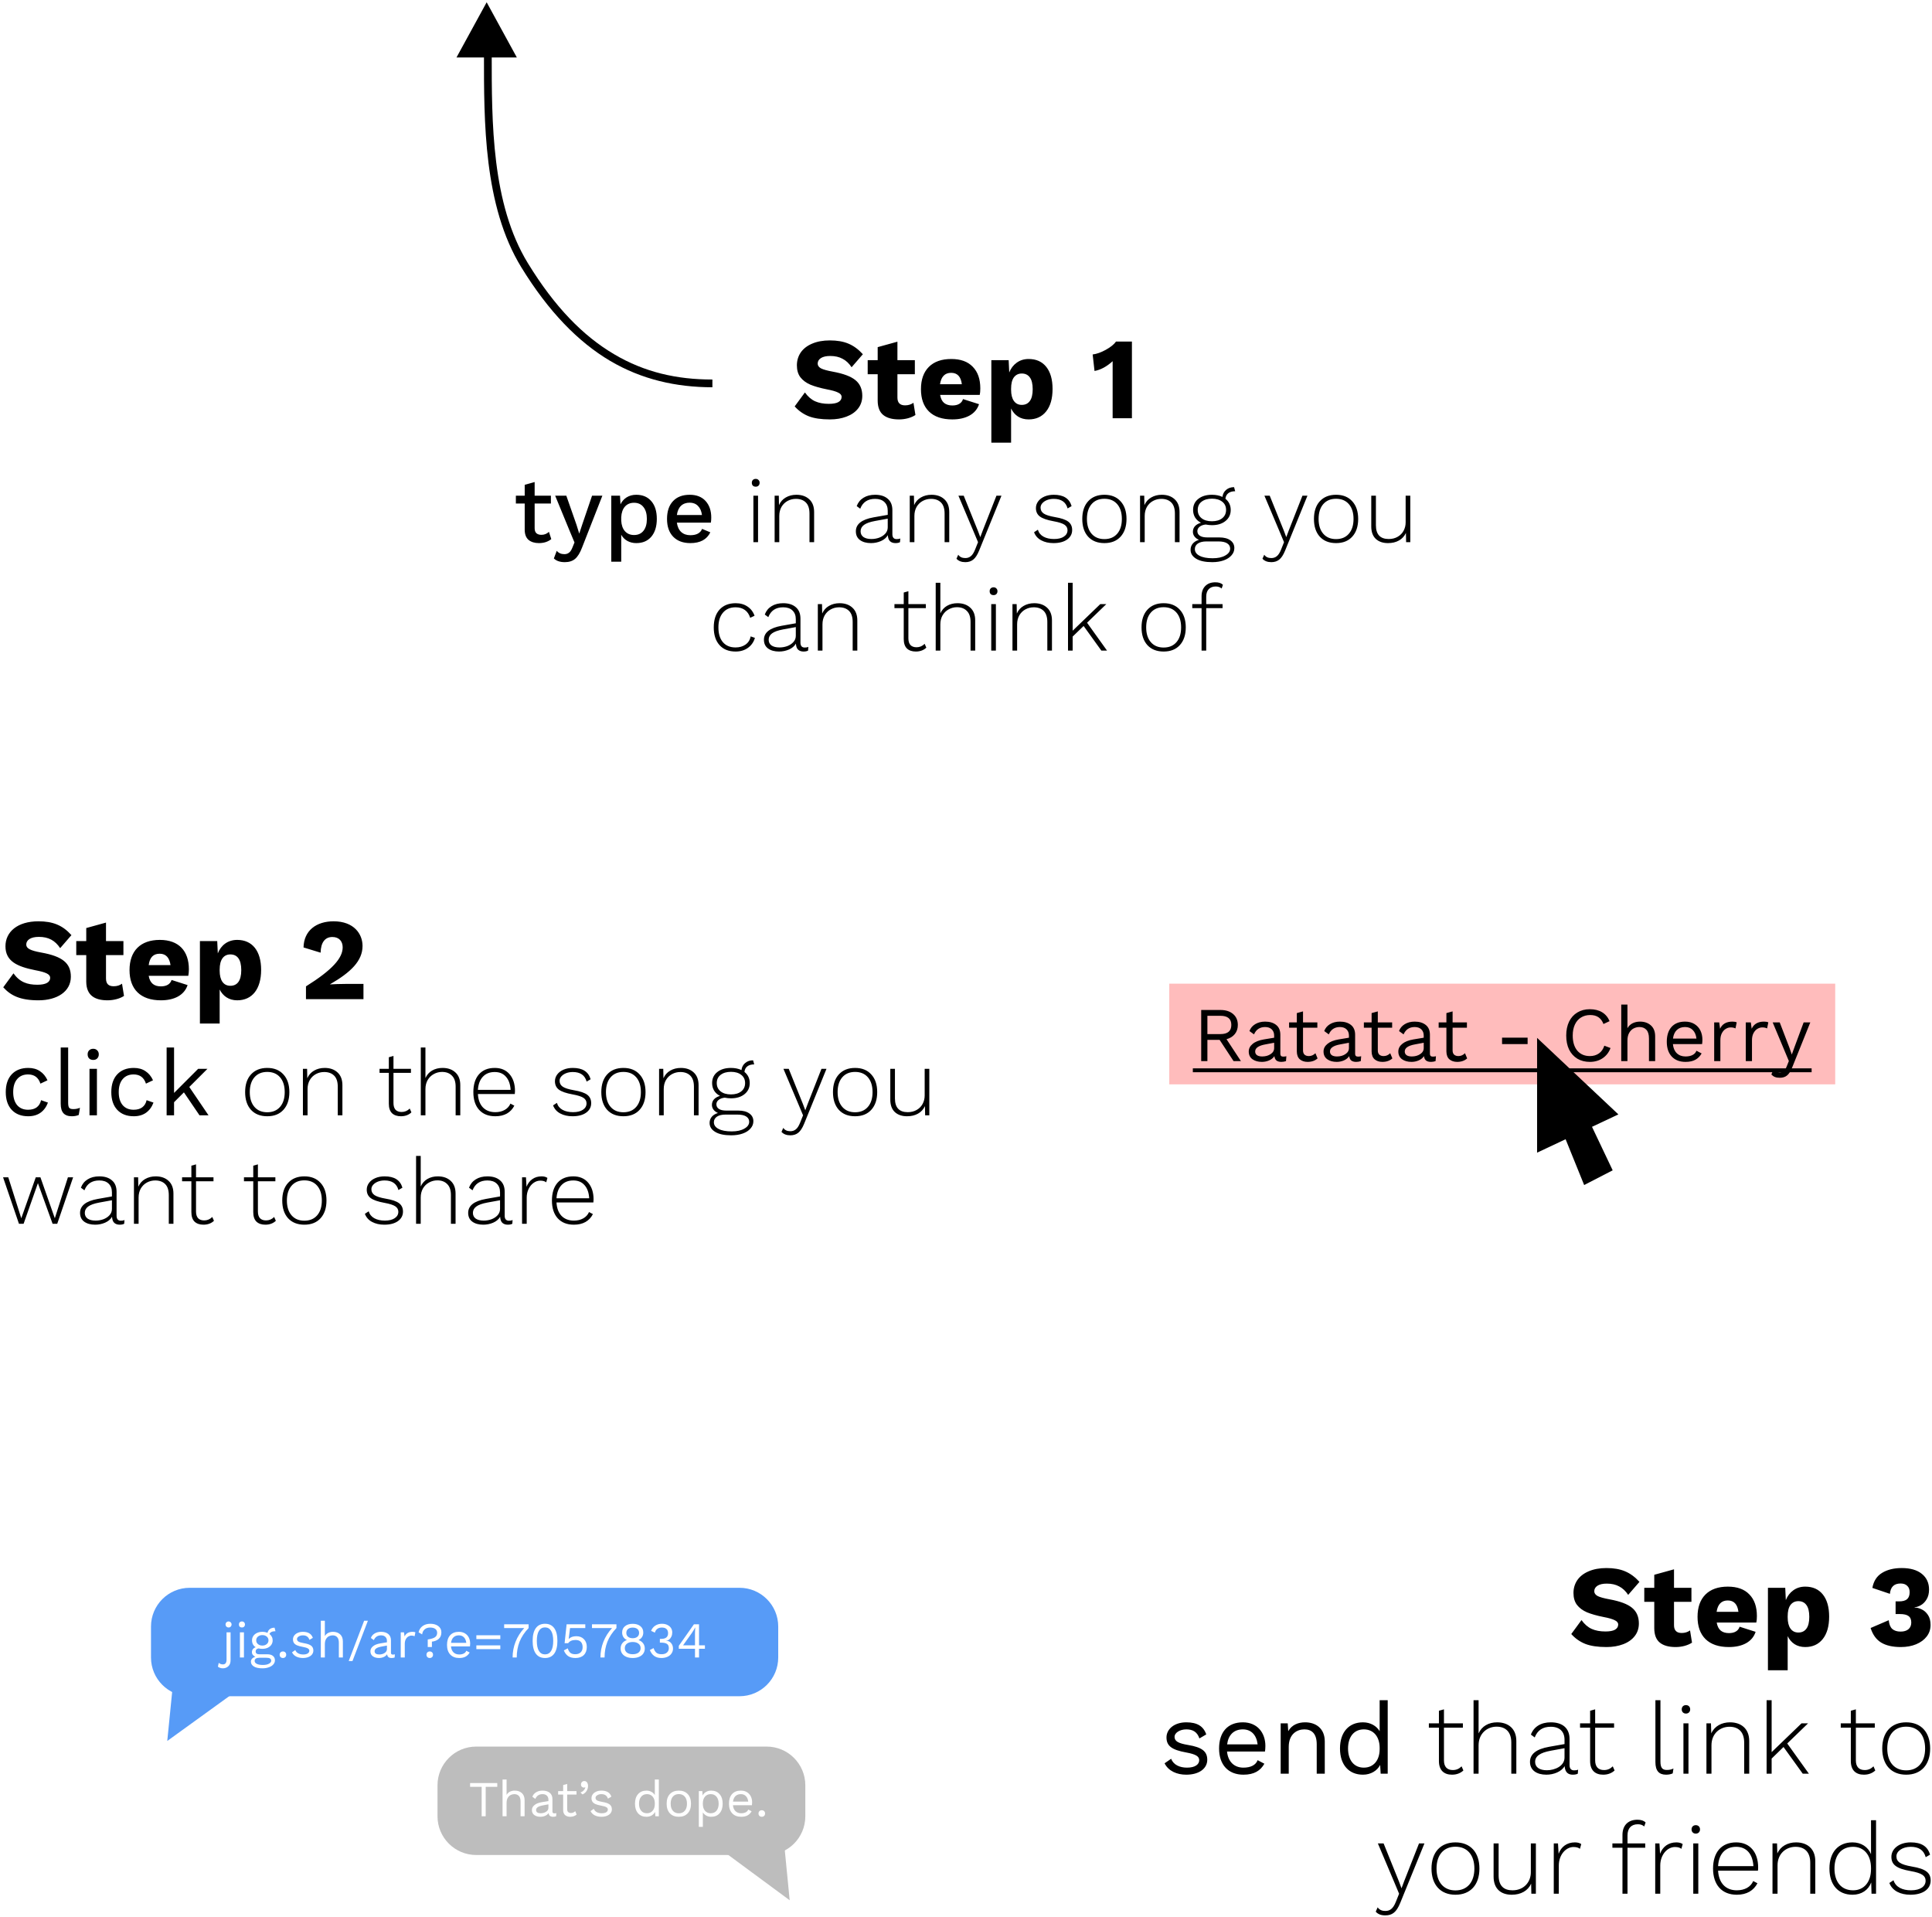 <svg width="499" height="495" viewBox="0 0 499 495" version="1.1" xmlns="http://www.w3.org/2000/svg" xmlns:xlink="http://www.w3.org/1999/xlink">
<title>Group</title>
<desc>Created using Figma</desc>
<g id="Canvas" transform="translate(-11 -112)">
<g id="Group">
<g id="Rectangle 1">
<use xlink:href="#path0_fill" transform="translate(313 366)" fill="#FFBCBC"/>
</g>
<g id="Polygon">
<use xlink:href="#path1_fill" transform="matrix(1 -2.77556e-17 2.77556e-17 1 127.696 112.588)"/>
</g>
<g id="Vector">
<use xlink:href="#path2_stroke" transform="translate(137 126)"/>
</g>
<g id="type in any song you can think of">
<use xlink:href="#path3_fill" transform="translate(134 230)"/>
</g>
<g id="click on the song you want to share">
<use xlink:href="#path4_fill" transform="translate(11 378)"/>
</g>
<g id="Step 1">
<use xlink:href="#path5_fill" transform="translate(194 192)"/>
</g>
<g id="Step 2">
<use xlink:href="#path6_fill" transform="translate(11 342)"/>
</g>
<g id="send that link to your friends">
<use xlink:href="#path7_fill" transform="translate(258 546)"/>
</g>
<g id="Step 3">
<use xlink:href="#path8_fill" transform="translate(378 509)"/>
</g>
<g id="Vector 2" filter="url(#filter0_d)">
<use xlink:href="#path9_fill" transform="translate(406 378)"/>
</g>
<g id="Ratatat - Cherry">
<use xlink:href="#path10_fill" transform="translate(313 367)"/>
<use xlink:href="#path11_fill" transform="translate(313 367)"/>
</g>
<g id="Rectangle 5">
<use xlink:href="#path12_fill" transform="translate(50 522)" fill="#579BF7"/>
</g>
<g id="jig.sh/ar?e=7057834">
<use xlink:href="#path13_fill" transform="translate(46 528)" fill="#FFFFFF"/>
</g>
<g id="Polygon 2">
<use xlink:href="#path14_fill" transform="matrix(-0.867 -0.499 0.499 -0.867 63.41 566.852)" fill="#579BF7"/>
</g>
<g id="Rectangle 5">
<use xlink:href="#path15_fill" transform="matrix(-1 0 0 1 219 563)" fill="#BDBDBD"/>
</g>
<g id="That&#226;&#128;&#153;s dope.">
<use xlink:href="#path16_fill" transform="translate(132 569)" fill="#FFFFFF"/>
</g>
<g id="Polygon 2">
<use xlink:href="#path17_fill" transform="matrix(0.862 -0.507 -0.491 -0.871 205.921 608)" fill="#BDBDBD"/>
</g>
</g>
</g>
<defs>
<filter id="filter0_d" filterUnits="userSpaceOnUse" x="406" y="378" width="23" height="40" color-interpolation-filters="sRGB">
<feFlood flood-opacity="0" result="BackgroundImageFix"/>
<feColorMatrix in="SourceAlpha" type="matrix" values="0 0 0 0 0 0 0 0 0 0 0 0 0 0 0 0 0 0 255 0"/>
<feOffset dx="2" dy="2"/>
<feColorMatrix type="matrix" values="0 0 0 0 0 0 0 0 0 0 0 0 0 0 0 0 0 0 0.25 0"/>
<feBlend mode="normal" in2="BackgroundImageFix" result="effect1_dropShadow"/>
<feBlend mode="normal" in="SourceGraphic" in2="effect1_dropShadow" result="shape"/>
</filter>
<path id="path0_fill" d="M 0 0L 172 0L 172 26L 0 26L 0 0Z"/>
<path id="path1_fill" d="M 9 0L 16.794 14.25L 1.206 14.25L 9 0Z"/>
<path id="path2_stroke" d="M 9.5 54.5L 10.353 53.977L 9.5 54.5ZM 58 84C 48.859 84.006 40.486 82.144 32.562 77.439C 24.603 72.736 17.274 65.283 10.353 53.977L 8.647 55.023C 15.698 66.514 23.37 74.311 31.543 79.159C 39.75 84.004 48.641 85.994 58 86L 58 84ZM 10.353 53.977C 0.953 38.642 1 17.566 1 -1.27806e-07L -1 1.27806e-07C -1 17.405 -1.104 39.112 8.647 55.023L 10.353 53.977Z"/>
<path id="path3_fill" d="M 19.385 21.208C 19.001 21.528 18.529 21.784 17.969 21.976C 17.425 22.152 16.833 22.24 16.193 22.24C 15.089 22.24 14.201 21.968 13.529 21.424C 12.873 20.864 12.537 20 12.521 18.832L 12.521 12.016L 10.241 12.016L 10.241 10L 12.521 10L 12.521 7.192L 15.089 6.472L 15.089 10L 19.289 10L 19.289 12.016L 15.089 12.016L 15.089 18.4C 15.089 18.976 15.241 19.408 15.545 19.696C 15.865 19.968 16.297 20.104 16.841 20.104C 17.577 20.104 18.225 19.848 18.785 19.336L 19.385 21.208ZM 27.325 23.416C 26.797 24.792 26.197 25.76 25.525 26.32C 24.853 26.88 23.973 27.16 22.885 27.16C 22.261 27.16 21.717 27.08 21.253 26.92C 20.805 26.776 20.405 26.536 20.053 26.2L 20.797 24.232C 21.277 24.808 21.933 25.096 22.765 25.096C 23.245 25.096 23.645 24.968 23.965 24.712C 24.301 24.472 24.597 24.024 24.853 23.368L 25.381 22.072L 24.133 19.096L 20.389 10L 23.269 10L 25.909 17.536L 26.605 19.792L 27.421 17.32L 29.917 10L 32.581 10L 27.325 23.416ZM 41.339 9.76C 42.987 9.76 44.283 10.312 45.227 11.416C 46.171 12.504 46.643 14.024 46.643 15.976C 46.643 17.928 46.171 19.464 45.227 20.584C 44.283 21.688 42.987 22.24 41.339 22.24C 40.475 22.24 39.699 22.048 39.011 21.664C 38.339 21.28 37.819 20.752 37.451 20.08L 37.451 27.04L 34.883 27.04L 34.883 10L 37.139 10L 37.259 12.232C 37.611 11.48 38.139 10.88 38.843 10.432C 39.563 9.984 40.395 9.76 41.339 9.76ZM 40.763 20.152C 41.803 20.152 42.611 19.792 43.187 19.072C 43.779 18.336 44.075 17.312 44.075 16C 44.075 14.688 43.779 13.664 43.187 12.928C 42.611 12.192 41.803 11.824 40.763 11.824C 39.787 11.824 39.003 12.152 38.411 12.808C 37.835 13.464 37.515 14.376 37.451 15.544L 37.451 16.456C 37.515 17.608 37.835 18.512 38.411 19.168C 39.003 19.824 39.787 20.152 40.763 20.152ZM 60.704 15.64C 60.704 16.104 60.672 16.544 60.608 16.96L 51.824 16.96C 51.968 18.016 52.344 18.824 52.952 19.384C 53.56 19.928 54.344 20.2 55.304 20.2C 56.088 20.2 56.736 20.064 57.248 19.792C 57.776 19.504 58.136 19.096 58.328 18.568L 60.464 19.456C 59.568 21.312 57.848 22.24 55.304 22.24C 53.416 22.24 51.936 21.688 50.864 20.584C 49.808 19.48 49.28 17.952 49.28 16C 49.28 14.032 49.792 12.504 50.816 11.416C 51.84 10.312 53.28 9.76 55.136 9.76C 56.896 9.76 58.264 10.296 59.24 11.368C 60.216 12.44 60.704 13.864 60.704 15.64ZM 55.136 11.8C 54.208 11.8 53.456 12.072 52.88 12.616C 52.32 13.16 51.968 13.952 51.824 14.992L 58.304 14.992C 58.176 13.984 57.832 13.2 57.272 12.64C 56.728 12.08 56.016 11.8 55.136 11.8ZM 72.189 7.672C 71.885 7.672 71.637 7.584 71.445 7.408C 71.269 7.216 71.181 6.968 71.181 6.664C 71.181 6.36 71.269 6.12 71.445 5.944C 71.637 5.752 71.885 5.656 72.189 5.656C 72.493 5.656 72.733 5.752 72.909 5.944C 73.101 6.12 73.197 6.36 73.197 6.664C 73.197 6.968 73.101 7.216 72.909 7.408C 72.733 7.584 72.493 7.672 72.189 7.672ZM 72.789 22L 71.589 22L 71.589 10L 72.789 10L 72.789 22ZM 82.689 9.76C 84.066 9.76 85.169 10.144 86.001 10.912C 86.85 11.68 87.273 12.784 87.273 14.224L 87.273 22L 86.073 22L 86.073 14.608C 86.073 13.328 85.761 12.376 85.138 11.752C 84.513 11.128 83.657 10.816 82.57 10.816C 81.802 10.816 81.09 10.992 80.433 11.344C 79.778 11.696 79.249 12.208 78.85 12.88C 78.466 13.552 78.273 14.336 78.273 15.232L 78.273 22L 77.073 22L 77.073 10L 78.153 10L 78.201 12.424C 78.585 11.56 79.169 10.904 79.954 10.456C 80.754 9.992 81.665 9.76 82.689 9.76ZM 108.589 21.208C 108.989 21.208 109.301 21.152 109.525 21.04L 109.453 22C 109.165 22.16 108.773 22.24 108.277 22.24C 107.717 22.24 107.261 22.088 106.909 21.784C 106.557 21.48 106.357 20.952 106.309 20.2C 105.941 20.84 105.349 21.344 104.533 21.712C 103.717 22.064 102.861 22.24 101.965 22.24C 100.781 22.24 99.829 21.976 99.109 21.448C 98.405 20.92 98.053 20.168 98.053 19.192C 98.053 17.336 99.573 16.136 102.613 15.592L 106.285 14.944L 106.285 13.888C 106.285 12.928 105.997 12.176 105.421 11.632C 104.861 11.088 104.061 10.816 103.021 10.816C 101.117 10.816 99.837 11.664 99.181 13.36L 98.269 12.688C 98.621 11.744 99.205 11.024 100.021 10.528C 100.837 10.016 101.837 9.76 103.021 9.76C 104.413 9.76 105.501 10.104 106.285 10.792C 107.085 11.464 107.485 12.448 107.485 13.744L 107.485 19.936C 107.485 20.784 107.853 21.208 108.589 21.208ZM 102.085 21.184C 102.757 21.184 103.413 21.072 104.053 20.848C 104.693 20.608 105.221 20.264 105.637 19.816C 106.069 19.352 106.285 18.8 106.285 18.16L 106.285 15.928L 102.997 16.528C 101.701 16.768 100.757 17.104 100.165 17.536C 99.573 17.968 99.277 18.52 99.277 19.192C 99.277 19.832 99.525 20.328 100.021 20.68C 100.517 21.016 101.205 21.184 102.085 21.184ZM 117.588 9.76C 118.964 9.76 120.068 10.144 120.9 10.912C 121.748 11.68 122.172 12.784 122.172 14.224L 122.172 22L 120.972 22L 120.972 14.608C 120.972 13.328 120.66 12.376 120.036 11.752C 119.412 11.128 118.556 10.816 117.468 10.816C 116.7 10.816 115.988 10.992 115.332 11.344C 114.676 11.696 114.148 12.208 113.748 12.88C 113.364 13.552 113.172 14.336 113.172 15.232L 113.172 22L 111.972 22L 111.972 10L 113.052 10L 113.1 12.424C 113.484 11.56 114.068 10.904 114.852 10.456C 115.652 9.992 116.564 9.76 117.588 9.76ZM 129.874 24.208C 129.426 25.296 128.93 26.056 128.386 26.488C 127.842 26.936 127.154 27.16 126.322 27.16C 125.33 27.16 124.57 26.864 124.042 26.272L 124.498 25.24C 124.882 25.816 125.49 26.104 126.322 26.104C 126.882 26.104 127.354 25.944 127.738 25.624C 128.138 25.32 128.506 24.752 128.842 23.92L 129.61 22L 128.362 19.024L 124.546 10L 125.914 10L 129.586 19.096L 130.186 20.704L 130.834 18.976L 134.362 10L 135.658 10L 129.874 24.208ZM 149.095 22.24C 147.879 22.24 146.823 22 145.927 21.52C 145.031 21.04 144.415 20.344 144.079 19.432L 145.063 18.784C 145.303 19.584 145.791 20.184 146.527 20.584C 147.263 20.984 148.167 21.184 149.239 21.184C 150.327 21.184 151.175 20.976 151.783 20.56C 152.407 20.144 152.719 19.592 152.719 18.904C 152.719 18.312 152.455 17.84 151.927 17.488C 151.399 17.136 150.471 16.84 149.143 16.6C 147.463 16.296 146.279 15.888 145.591 15.376C 144.903 14.864 144.559 14.136 144.559 13.192C 144.559 12.568 144.751 11.992 145.135 11.464C 145.519 10.936 146.063 10.52 146.767 10.216C 147.471 9.912 148.271 9.76 149.167 9.76C 150.431 9.76 151.439 10 152.191 10.48C 152.959 10.96 153.487 11.696 153.775 12.688L 152.743 13.288C 152.295 11.64 151.103 10.816 149.167 10.816C 148.527 10.816 147.943 10.92 147.415 11.128C 146.903 11.336 146.495 11.616 146.191 11.968C 145.903 12.304 145.759 12.672 145.759 13.072C 145.759 13.728 146.031 14.24 146.575 14.608C 147.119 14.976 148.079 15.28 149.455 15.52C 151.087 15.792 152.239 16.184 152.911 16.696C 153.583 17.208 153.919 17.928 153.919 18.856C 153.919 19.88 153.479 20.704 152.599 21.328C 151.735 21.936 150.567 22.24 149.095 22.24ZM 162.244 9.76C 164.02 9.76 165.412 10.32 166.42 11.44C 167.444 12.544 167.956 14.064 167.956 16C 167.956 17.936 167.444 19.464 166.42 20.584C 165.412 21.688 164.02 22.24 162.244 22.24C 160.468 22.24 159.068 21.688 158.044 20.584C 157.036 19.464 156.532 17.936 156.532 16C 156.532 14.064 157.036 12.544 158.044 11.44C 159.068 10.32 160.468 9.76 162.244 9.76ZM 162.244 10.792C 160.836 10.792 159.732 11.256 158.932 12.184C 158.132 13.112 157.732 14.384 157.732 16C 157.732 17.616 158.132 18.888 158.932 19.816C 159.732 20.744 160.836 21.208 162.244 21.208C 163.652 21.208 164.756 20.744 165.556 19.816C 166.356 18.888 166.756 17.616 166.756 16C 166.756 14.384 166.356 13.112 165.556 12.184C 164.756 11.256 163.652 10.792 162.244 10.792ZM 177.072 9.76C 178.448 9.76 179.552 10.144 180.384 10.912C 181.232 11.68 181.656 12.784 181.656 14.224L 181.656 22L 180.456 22L 180.456 14.608C 180.456 13.328 180.144 12.376 179.52 11.752C 178.896 11.128 178.04 10.816 176.952 10.816C 176.184 10.816 175.472 10.992 174.816 11.344C 174.16 11.696 173.632 12.208 173.232 12.88C 172.848 13.552 172.656 14.336 172.656 15.232L 172.656 22L 171.456 22L 171.456 10L 172.536 10L 172.584 12.424C 172.968 11.56 173.552 10.904 174.336 10.456C 175.136 9.992 176.048 9.76 177.072 9.76ZM 191.944 20.776C 193.144 20.776 194.088 21.024 194.776 21.52C 195.464 22.016 195.808 22.68 195.808 23.512C 195.808 24.232 195.56 24.864 195.064 25.408C 194.584 25.968 193.912 26.4 193.048 26.704C 192.184 27.008 191.2 27.16 190.096 27.16C 188.288 27.16 186.904 26.864 185.944 26.272C 184.984 25.696 184.504 24.928 184.504 23.968C 184.504 23.344 184.696 22.808 185.08 22.36C 185.464 21.912 185.992 21.592 186.664 21.4C 186.184 21.192 185.8 20.904 185.512 20.536C 185.24 20.168 185.104 19.76 185.104 19.312C 185.104 18.736 185.288 18.248 185.656 17.848C 186.04 17.448 186.552 17.16 187.192 16.984C 186.536 16.648 186.032 16.2 185.68 15.64C 185.328 15.064 185.152 14.408 185.152 13.672C 185.152 12.488 185.592 11.544 186.472 10.84C 187.368 10.12 188.552 9.76 190.024 9.76C 191.048 9.76 191.952 9.944 192.736 10.312C 192.832 9.544 193.152 8.936 193.696 8.488C 194.24 8.024 194.92 7.792 195.736 7.792L 196.024 8.848C 195.272 8.848 194.68 9.016 194.248 9.352C 193.816 9.688 193.568 10.168 193.504 10.792C 194.416 11.528 194.872 12.488 194.872 13.672C 194.872 14.856 194.424 15.808 193.528 16.528C 192.648 17.248 191.48 17.608 190.024 17.608C 189.528 17.608 188.984 17.552 188.392 17.44C 187.72 17.52 187.192 17.72 186.808 18.04C 186.44 18.344 186.256 18.712 186.256 19.144C 186.256 19.656 186.472 20.056 186.904 20.344C 187.336 20.632 187.984 20.776 188.848 20.776L 191.944 20.776ZM 186.352 13.672C 186.352 14.568 186.68 15.28 187.336 15.808C 187.992 16.336 188.888 16.6 190.024 16.6C 191.144 16.6 192.032 16.336 192.688 15.808C 193.344 15.28 193.672 14.568 193.672 13.672C 193.672 12.776 193.344 12.072 192.688 11.56C 192.032 11.032 191.144 10.768 190.024 10.768C 188.904 10.768 188.008 11.032 187.336 11.56C 186.68 12.072 186.352 12.776 186.352 13.672ZM 190.216 26.152C 191.576 26.152 192.664 25.912 193.48 25.432C 194.312 24.968 194.728 24.376 194.728 23.656C 194.728 23.08 194.464 22.624 193.936 22.288C 193.424 21.968 192.672 21.808 191.68 21.808L 188.584 21.808C 187.672 21.808 186.944 21.984 186.4 22.336C 185.872 22.704 185.608 23.184 185.608 23.776C 185.608 24.512 186.008 25.088 186.808 25.504C 187.608 25.936 188.744 26.152 190.216 26.152ZM 208.906 24.208C 208.458 25.296 207.962 26.056 207.418 26.488C 206.874 26.936 206.186 27.16 205.354 27.16C 204.362 27.16 203.602 26.864 203.074 26.272L 203.53 25.24C 203.914 25.816 204.522 26.104 205.354 26.104C 205.914 26.104 206.386 25.944 206.77 25.624C 207.17 25.32 207.538 24.752 207.874 23.92L 208.642 22L 207.394 19.024L 203.578 10L 204.946 10L 208.618 19.096L 209.218 20.704L 209.866 18.976L 213.394 10L 214.69 10L 208.906 24.208ZM 222.08 9.76C 223.856 9.76 225.248 10.32 226.256 11.44C 227.28 12.544 227.792 14.064 227.792 16C 227.792 17.936 227.28 19.464 226.256 20.584C 225.248 21.688 223.856 22.24 222.08 22.24C 220.304 22.24 218.904 21.688 217.88 20.584C 216.872 19.464 216.368 17.936 216.368 16C 216.368 14.064 216.872 12.544 217.88 11.44C 218.904 10.32 220.304 9.76 222.08 9.76ZM 222.08 10.792C 220.672 10.792 219.568 11.256 218.768 12.184C 217.968 13.112 217.568 14.384 217.568 16C 217.568 17.616 217.968 18.888 218.768 19.816C 219.568 20.744 220.672 21.208 222.08 21.208C 223.488 21.208 224.592 20.744 225.392 19.816C 226.192 18.888 226.592 17.616 226.592 16C 226.592 14.384 226.192 13.112 225.392 12.184C 224.592 11.256 223.488 10.792 222.08 10.792ZM 241.252 10L 241.252 22L 240.172 22L 240.124 19.624C 239.724 20.472 239.124 21.12 238.324 21.568C 237.524 22.016 236.58 22.24 235.492 22.24C 234.18 22.24 233.132 21.88 232.348 21.16C 231.564 20.424 231.172 19.344 231.172 17.92L 231.172 10L 232.372 10L 232.372 17.632C 232.372 20 233.476 21.184 235.684 21.184C 236.564 21.184 237.332 20.992 237.988 20.608C 238.66 20.224 239.172 19.704 239.524 19.048C 239.876 18.392 240.052 17.672 240.052 16.888L 240.052 10L 241.252 10ZM 67.016 37.76C 68.216 37.76 69.232 38.048 70.064 38.624C 70.912 39.184 71.52 39.976 71.888 41L 70.76 41.528C 70.488 40.648 70.032 39.976 69.392 39.512C 68.752 39.048 67.952 38.816 66.992 38.816C 65.6 38.816 64.512 39.28 63.728 40.208C 62.944 41.12 62.552 42.384 62.552 44C 62.552 45.632 62.936 46.904 63.704 47.816C 64.488 48.728 65.576 49.184 66.968 49.184C 67.992 49.184 68.856 48.936 69.56 48.44C 70.28 47.928 70.72 47.224 70.88 46.328L 71.984 46.712C 71.664 47.8 71.056 48.664 70.16 49.304C 69.28 49.928 68.224 50.24 66.992 50.24C 65.216 50.24 63.832 49.688 62.84 48.584C 61.848 47.48 61.352 45.952 61.352 44C 61.352 42.048 61.848 40.52 62.84 39.416C 63.848 38.312 65.24 37.76 67.016 37.76ZM 84.847 49.208C 85.246 49.208 85.558 49.152 85.782 49.04L 85.71 50C 85.422 50.16 85.031 50.24 84.534 50.24C 83.975 50.24 83.519 50.088 83.166 49.784C 82.814 49.48 82.615 48.952 82.567 48.2C 82.198 48.84 81.606 49.344 80.79 49.712C 79.975 50.064 79.118 50.24 78.222 50.24C 77.038 50.24 76.087 49.976 75.367 49.448C 74.662 48.92 74.311 48.168 74.311 47.192C 74.311 45.336 75.831 44.136 78.871 43.592L 82.543 42.944L 82.543 41.888C 82.543 40.928 82.254 40.176 81.678 39.632C 81.118 39.088 80.319 38.816 79.278 38.816C 77.374 38.816 76.094 39.664 75.439 41.36L 74.526 40.688C 74.879 39.744 75.463 39.024 76.278 38.528C 77.094 38.016 78.094 37.76 79.278 37.76C 80.671 37.76 81.758 38.104 82.543 38.792C 83.343 39.464 83.743 40.448 83.743 41.744L 83.743 47.936C 83.743 48.784 84.111 49.208 84.847 49.208ZM 78.343 49.184C 79.014 49.184 79.671 49.072 80.311 48.848C 80.951 48.608 81.478 48.264 81.894 47.816C 82.326 47.352 82.543 46.8 82.543 46.16L 82.543 43.928L 79.254 44.528C 77.959 44.768 77.014 45.104 76.422 45.536C 75.831 45.968 75.534 46.52 75.534 47.192C 75.534 47.832 75.782 48.328 76.278 48.68C 76.775 49.016 77.463 49.184 78.343 49.184ZM 93.846 37.76C 95.222 37.76 96.326 38.144 97.158 38.912C 98.006 39.68 98.43 40.784 98.43 42.224L 98.43 50L 97.23 50L 97.23 42.608C 97.23 41.328 96.918 40.376 96.294 39.752C 95.67 39.128 94.814 38.816 93.726 38.816C 92.958 38.816 92.246 38.992 91.59 39.344C 90.934 39.696 90.406 40.208 90.006 40.88C 89.622 41.552 89.43 42.336 89.43 43.232L 89.43 50L 88.23 50L 88.23 38L 89.31 38L 89.358 40.424C 89.742 39.56 90.326 38.904 91.11 38.456C 91.91 37.992 92.822 37.76 93.846 37.76ZM 116.252 49.232C 115.932 49.552 115.54 49.8 115.076 49.976C 114.612 50.152 114.1 50.24 113.54 50.24C 112.564 50.24 111.796 49.976 111.236 49.448C 110.692 48.904 110.42 48.088 110.42 47L 110.42 39.032L 108.02 39.032L 108.02 38L 110.42 38L 110.42 35L 111.62 34.664L 111.62 38L 116.132 38L 116.132 39.032L 111.62 39.032L 111.62 46.832C 111.62 47.584 111.796 48.16 112.148 48.56C 112.516 48.944 113.044 49.136 113.732 49.136C 114.532 49.136 115.228 48.84 115.82 48.248L 116.252 49.232ZM 124.291 37.76C 125.667 37.76 126.771 38.144 127.603 38.912C 128.451 39.68 128.875 40.776 128.875 42.2L 128.875 50L 127.675 50L 127.675 42.584C 127.675 41.32 127.355 40.376 126.715 39.752C 126.091 39.112 125.243 38.792 124.171 38.792C 123.403 38.792 122.691 38.976 122.035 39.344C 121.379 39.696 120.851 40.208 120.451 40.88C 120.067 41.552 119.875 42.336 119.875 43.232L 119.875 50L 118.675 50L 118.675 32.48L 119.875 32.48L 119.875 40.376C 120.259 39.528 120.835 38.88 121.603 38.432C 122.387 37.984 123.283 37.76 124.291 37.76ZM 133.619 35.672C 133.315 35.672 133.067 35.584 132.875 35.408C 132.699 35.216 132.611 34.968 132.611 34.664C 132.611 34.36 132.699 34.12 132.875 33.944C 133.067 33.752 133.315 33.656 133.619 33.656C 133.923 33.656 134.163 33.752 134.339 33.944C 134.531 34.12 134.627 34.36 134.627 34.664C 134.627 34.968 134.531 35.216 134.339 35.408C 134.163 35.584 133.923 35.672 133.619 35.672ZM 134.219 50L 133.019 50L 133.019 38L 134.219 38L 134.219 50ZM 144.119 37.76C 145.495 37.76 146.599 38.144 147.431 38.912C 148.279 39.68 148.703 40.784 148.703 42.224L 148.703 50L 147.503 50L 147.503 42.608C 147.503 41.328 147.191 40.376 146.567 39.752C 145.943 39.128 145.087 38.816 143.999 38.816C 143.231 38.816 142.519 38.992 141.863 39.344C 141.207 39.696 140.679 40.208 140.279 40.88C 139.895 41.552 139.703 42.336 139.703 43.232L 139.703 50L 138.503 50L 138.503 38L 139.583 38L 139.631 40.424C 140.015 39.56 140.599 38.904 141.383 38.456C 142.183 37.992 143.095 37.76 144.119 37.76ZM 156.879 43.64L 154.047 46.376L 154.047 50L 152.847 50L 152.847 32.48L 154.047 32.48L 154.047 44.864L 161.175 38L 162.735 38L 157.767 42.8L 162.927 50L 161.463 50L 156.879 43.64ZM 177.549 37.76C 179.325 37.76 180.717 38.32 181.725 39.44C 182.749 40.544 183.261 42.064 183.261 44C 183.261 45.936 182.749 47.464 181.725 48.584C 180.717 49.688 179.325 50.24 177.549 50.24C 175.773 50.24 174.373 49.688 173.349 48.584C 172.341 47.464 171.837 45.936 171.837 44C 171.837 42.064 172.341 40.544 173.349 39.44C 174.373 38.32 175.773 37.76 177.549 37.76ZM 177.549 38.792C 176.141 38.792 175.037 39.256 174.237 40.184C 173.437 41.112 173.037 42.384 173.037 44C 173.037 45.616 173.437 46.888 174.237 47.816C 175.037 48.744 176.141 49.208 177.549 49.208C 178.957 49.208 180.061 48.744 180.861 47.816C 181.661 46.888 182.061 45.616 182.061 44C 182.061 42.384 181.661 41.112 180.861 40.184C 180.061 39.256 178.957 38.792 177.549 38.792ZM 188.543 38L 192.767 38L 192.767 39.032L 188.543 39.032L 188.543 50L 187.343 50L 187.343 39.032L 184.943 39.032L 184.943 38L 187.343 38L 187.343 35.984C 187.343 34.864 187.655 33.984 188.279 33.344C 188.903 32.688 189.783 32.36 190.919 32.36C 191.783 32.36 192.431 32.576 192.863 33.008L 192.527 33.968C 192.127 33.616 191.623 33.44 191.015 33.44C 190.231 33.44 189.623 33.672 189.191 34.136C 188.759 34.584 188.543 35.24 188.543 36.104L 188.543 38Z"/>
<path id="path4_fill" d="M 7.296 9.76C 8.496 9.76 9.504 10.04 10.32 10.6C 11.152 11.144 11.8 11.928 12.264 12.952L 10.44 13.816C 9.928 12.232 8.864 11.44 7.248 11.44C 6.048 11.44 5.104 11.848 4.416 12.664C 3.744 13.464 3.408 14.576 3.408 16C 3.408 17.424 3.744 18.544 4.416 19.36C 5.104 20.16 6.048 20.56 7.248 20.56C 8.176 20.56 8.92 20.352 9.48 19.936C 10.056 19.504 10.432 18.888 10.608 18.088L 12.384 18.712C 11.968 19.832 11.328 20.704 10.464 21.328C 9.6 21.936 8.544 22.24 7.296 22.24C 5.488 22.24 4.064 21.688 3.024 20.584C 2 19.48 1.488 17.952 1.488 16C 1.488 14.048 2 12.52 3.024 11.416C 4.064 10.312 5.488 9.76 7.296 9.76ZM 17.603 18.784C 17.603 19.392 17.691 19.816 17.867 20.056C 18.059 20.28 18.403 20.392 18.899 20.392C 19.235 20.392 19.523 20.368 19.763 20.32C 20.019 20.272 20.315 20.184 20.651 20.056L 20.339 21.904C 19.811 22.128 19.219 22.24 18.563 22.24C 17.587 22.24 16.859 21.976 16.379 21.448C 15.915 20.92 15.683 20.112 15.683 19.024L 15.683 4.48L 17.603 4.48L 17.603 18.784ZM 24.075 7.696C 23.643 7.696 23.291 7.568 23.019 7.312C 22.763 7.04 22.635 6.688 22.635 6.256C 22.635 5.824 22.763 5.48 23.019 5.224C 23.291 4.952 23.643 4.816 24.075 4.816C 24.507 4.816 24.851 4.952 25.107 5.224C 25.379 5.48 25.515 5.824 25.515 6.256C 25.515 6.688 25.379 7.04 25.107 7.312C 24.851 7.568 24.507 7.696 24.075 7.696ZM 25.035 22L 23.115 22L 23.115 10L 25.035 10L 25.035 22ZM 34.554 9.76C 35.754 9.76 36.762 10.04 37.578 10.6C 38.41 11.144 39.058 11.928 39.522 12.952L 37.698 13.816C 37.186 12.232 36.122 11.44 34.506 11.44C 33.306 11.44 32.362 11.848 31.674 12.664C 31.002 13.464 30.666 14.576 30.666 16C 30.666 17.424 31.002 18.544 31.674 19.36C 32.362 20.16 33.306 20.56 34.506 20.56C 35.434 20.56 36.178 20.352 36.738 19.936C 37.314 19.504 37.69 18.888 37.866 18.088L 39.642 18.712C 39.226 19.832 38.586 20.704 37.722 21.328C 36.858 21.936 35.802 22.24 34.554 22.24C 32.746 22.24 31.322 21.688 30.282 20.584C 29.258 19.48 28.746 17.952 28.746 16C 28.746 14.048 29.258 12.52 30.282 11.416C 31.322 10.312 32.746 9.76 34.554 9.76ZM 47.501 16.072L 44.957 18.616L 44.957 22L 43.037 22L 43.037 4.48L 44.957 4.48L 44.957 16.216L 51.173 10L 53.573 10L 48.893 14.68L 53.861 22L 51.533 22L 47.501 16.072ZM 69.025 9.76C 70.801 9.76 72.193 10.32 73.201 11.44C 74.225 12.544 74.737 14.064 74.737 16C 74.737 17.936 74.225 19.464 73.201 20.584C 72.193 21.688 70.801 22.24 69.025 22.24C 67.249 22.24 65.849 21.688 64.825 20.584C 63.817 19.464 63.313 17.936 63.313 16C 63.313 14.064 63.817 12.544 64.825 11.44C 65.849 10.32 67.249 9.76 69.025 9.76ZM 69.025 10.792C 67.617 10.792 66.513 11.256 65.713 12.184C 64.913 13.112 64.513 14.384 64.513 16C 64.513 17.616 64.913 18.888 65.713 19.816C 66.513 20.744 67.617 21.208 69.025 21.208C 70.433 21.208 71.537 20.744 72.337 19.816C 73.137 18.888 73.537 17.616 73.537 16C 73.537 14.384 73.137 13.112 72.337 12.184C 71.537 11.256 70.433 10.792 69.025 10.792ZM 83.854 9.76C 85.23 9.76 86.334 10.144 87.166 10.912C 88.014 11.68 88.438 12.784 88.438 14.224L 88.438 22L 87.238 22L 87.238 14.608C 87.238 13.328 86.926 12.376 86.302 11.752C 85.678 11.128 84.822 10.816 83.734 10.816C 82.966 10.816 82.254 10.992 81.598 11.344C 80.942 11.696 80.414 12.208 80.014 12.88C 79.63 13.552 79.438 14.336 79.438 15.232L 79.438 22L 78.238 22L 78.238 10L 79.318 10L 79.366 12.424C 79.75 11.56 80.334 10.904 81.118 10.456C 81.918 9.992 82.83 9.76 83.854 9.76ZM 106.26 21.232C 105.94 21.552 105.548 21.8 105.084 21.976C 104.62 22.152 104.108 22.24 103.548 22.24C 102.572 22.24 101.804 21.976 101.244 21.448C 100.7 20.904 100.428 20.088 100.428 19L 100.428 11.032L 98.028 11.032L 98.028 10L 100.428 10L 100.428 7L 101.628 6.664L 101.628 10L 106.14 10L 106.14 11.032L 101.628 11.032L 101.628 18.832C 101.628 19.584 101.804 20.16 102.156 20.56C 102.524 20.944 103.052 21.136 103.74 21.136C 104.54 21.136 105.236 20.84 105.828 20.248L 106.26 21.232ZM 114.299 9.76C 115.675 9.76 116.779 10.144 117.611 10.912C 118.459 11.68 118.883 12.776 118.883 14.2L 118.883 22L 117.683 22L 117.683 14.584C 117.683 13.32 117.363 12.376 116.723 11.752C 116.099 11.112 115.251 10.792 114.179 10.792C 113.411 10.792 112.699 10.976 112.043 11.344C 111.387 11.696 110.859 12.208 110.459 12.88C 110.075 13.552 109.883 14.336 109.883 15.232L 109.883 22L 108.683 22L 108.683 4.48L 109.883 4.48L 109.883 12.376C 110.267 11.528 110.843 10.88 111.611 10.432C 112.395 9.984 113.291 9.76 114.299 9.76ZM 133.011 15.712C 133.011 15.984 132.995 16.248 132.963 16.504L 123.435 16.504C 123.515 17.976 123.947 19.128 124.731 19.96C 125.531 20.776 126.595 21.184 127.923 21.184C 128.867 21.184 129.675 20.992 130.347 20.608C 131.035 20.224 131.531 19.68 131.835 18.976L 132.843 19.504C 132.395 20.384 131.755 21.064 130.923 21.544C 130.091 22.008 129.091 22.24 127.923 22.24C 126.147 22.24 124.755 21.688 123.747 20.584C 122.755 19.48 122.259 17.952 122.259 16C 122.259 14.048 122.739 12.52 123.699 11.416C 124.675 10.312 126.035 9.76 127.779 9.76C 129.411 9.76 130.691 10.304 131.619 11.392C 132.547 12.48 133.011 13.92 133.011 15.712ZM 127.779 10.816C 126.483 10.816 125.459 11.224 124.707 12.04C 123.955 12.84 123.531 13.968 123.435 15.424L 131.883 15.424C 131.803 13.984 131.403 12.856 130.683 12.04C 129.979 11.224 129.011 10.816 127.779 10.816ZM 147.868 22.24C 146.652 22.24 145.596 22 144.7 21.52C 143.804 21.04 143.188 20.344 142.852 19.432L 143.836 18.784C 144.076 19.584 144.564 20.184 145.3 20.584C 146.036 20.984 146.94 21.184 148.012 21.184C 149.1 21.184 149.948 20.976 150.556 20.56C 151.18 20.144 151.492 19.592 151.492 18.904C 151.492 18.312 151.228 17.84 150.7 17.488C 150.172 17.136 149.244 16.84 147.916 16.6C 146.236 16.296 145.052 15.888 144.364 15.376C 143.676 14.864 143.332 14.136 143.332 13.192C 143.332 12.568 143.524 11.992 143.908 11.464C 144.292 10.936 144.836 10.52 145.54 10.216C 146.244 9.912 147.044 9.76 147.94 9.76C 149.204 9.76 150.212 10 150.964 10.48C 151.732 10.96 152.26 11.696 152.548 12.688L 151.516 13.288C 151.068 11.64 149.876 10.816 147.94 10.816C 147.3 10.816 146.716 10.92 146.188 11.128C 145.676 11.336 145.268 11.616 144.964 11.968C 144.676 12.304 144.532 12.672 144.532 13.072C 144.532 13.728 144.804 14.24 145.348 14.608C 145.892 14.976 146.852 15.28 148.228 15.52C 149.86 15.792 151.012 16.184 151.684 16.696C 152.356 17.208 152.692 17.928 152.692 18.856C 152.692 19.88 152.252 20.704 151.372 21.328C 150.508 21.936 149.34 22.24 147.868 22.24ZM 161.018 9.76C 162.794 9.76 164.185 10.32 165.194 11.44C 166.218 12.544 166.73 14.064 166.73 16C 166.73 17.936 166.218 19.464 165.194 20.584C 164.185 21.688 162.794 22.24 161.018 22.24C 159.242 22.24 157.841 21.688 156.817 20.584C 155.809 19.464 155.305 17.936 155.305 16C 155.305 14.064 155.809 12.544 156.817 11.44C 157.841 10.32 159.242 9.76 161.018 9.76ZM 161.018 10.792C 159.61 10.792 158.506 11.256 157.706 12.184C 156.905 13.112 156.506 14.384 156.506 16C 156.506 17.616 156.905 18.888 157.706 19.816C 158.506 20.744 159.61 21.208 161.018 21.208C 162.425 21.208 163.529 20.744 164.329 19.816C 165.13 18.888 165.529 17.616 165.529 16C 165.529 14.384 165.13 13.112 164.329 12.184C 163.529 11.256 162.425 10.792 161.018 10.792ZM 175.846 9.76C 177.222 9.76 178.326 10.144 179.158 10.912C 180.006 11.68 180.43 12.784 180.43 14.224L 180.43 22L 179.23 22L 179.23 14.608C 179.23 13.328 178.918 12.376 178.294 11.752C 177.67 11.128 176.814 10.816 175.726 10.816C 174.958 10.816 174.246 10.992 173.59 11.344C 172.934 11.696 172.406 12.208 172.006 12.88C 171.622 13.552 171.43 14.336 171.43 15.232L 171.43 22L 170.23 22L 170.23 10L 171.31 10L 171.358 12.424C 171.742 11.56 172.326 10.904 173.11 10.456C 173.91 9.992 174.822 9.76 175.846 9.76ZM 190.718 20.776C 191.917 20.776 192.862 21.024 193.549 21.52C 194.237 22.016 194.582 22.68 194.582 23.512C 194.582 24.232 194.334 24.864 193.838 25.408C 193.358 25.968 192.686 26.4 191.822 26.704C 190.958 27.008 189.974 27.16 188.869 27.16C 187.061 27.16 185.678 26.864 184.718 26.272C 183.757 25.696 183.278 24.928 183.278 23.968C 183.278 23.344 183.47 22.808 183.853 22.36C 184.237 21.912 184.766 21.592 185.438 21.4C 184.958 21.192 184.574 20.904 184.286 20.536C 184.014 20.168 183.877 19.76 183.877 19.312C 183.877 18.736 184.061 18.248 184.429 17.848C 184.813 17.448 185.326 17.16 185.965 16.984C 185.309 16.648 184.805 16.2 184.453 15.64C 184.101 15.064 183.925 14.408 183.925 13.672C 183.925 12.488 184.365 11.544 185.245 10.84C 186.141 10.12 187.326 9.76 188.798 9.76C 189.822 9.76 190.726 9.944 191.51 10.312C 191.606 9.544 191.925 8.936 192.47 8.488C 193.014 8.024 193.694 7.792 194.51 7.792L 194.798 8.848C 194.046 8.848 193.453 9.016 193.022 9.352C 192.59 9.688 192.341 10.168 192.278 10.792C 193.19 11.528 193.645 12.488 193.645 13.672C 193.645 14.856 193.197 15.808 192.302 16.528C 191.422 17.248 190.254 17.608 188.798 17.608C 188.302 17.608 187.758 17.552 187.166 17.44C 186.494 17.52 185.965 17.72 185.582 18.04C 185.214 18.344 185.03 18.712 185.03 19.144C 185.03 19.656 185.246 20.056 185.678 20.344C 186.109 20.632 186.757 20.776 187.621 20.776L 190.718 20.776ZM 185.125 13.672C 185.125 14.568 185.453 15.28 186.109 15.808C 186.766 16.336 187.662 16.6 188.798 16.6C 189.918 16.6 190.805 16.336 191.462 15.808C 192.118 15.28 192.446 14.568 192.446 13.672C 192.446 12.776 192.118 12.072 191.462 11.56C 190.805 11.032 189.918 10.768 188.798 10.768C 187.678 10.768 186.781 11.032 186.109 11.56C 185.453 12.072 185.125 12.776 185.125 13.672ZM 188.989 26.152C 190.349 26.152 191.438 25.912 192.254 25.432C 193.085 24.968 193.501 24.376 193.501 23.656C 193.501 23.08 193.237 22.624 192.709 22.288C 192.197 21.968 191.445 21.808 190.453 21.808L 187.357 21.808C 186.445 21.808 185.718 21.984 185.173 22.336C 184.645 22.704 184.381 23.184 184.381 23.776C 184.381 24.512 184.781 25.088 185.582 25.504C 186.382 25.936 187.517 26.152 188.989 26.152ZM 207.679 24.208C 207.231 25.296 206.735 26.056 206.191 26.488C 205.647 26.936 204.959 27.16 204.127 27.16C 203.135 27.16 202.375 26.864 201.847 26.272L 202.303 25.24C 202.687 25.816 203.295 26.104 204.127 26.104C 204.687 26.104 205.159 25.944 205.543 25.624C 205.943 25.32 206.311 24.752 206.647 23.92L 207.415 22L 206.167 19.024L 202.351 10L 203.719 10L 207.391 19.096L 207.991 20.704L 208.639 18.976L 212.167 10L 213.463 10L 207.679 24.208ZM 220.853 9.76C 222.629 9.76 224.021 10.32 225.029 11.44C 226.053 12.544 226.565 14.064 226.565 16C 226.565 17.936 226.053 19.464 225.029 20.584C 224.021 21.688 222.629 22.24 220.853 22.24C 219.077 22.24 217.677 21.688 216.653 20.584C 215.645 19.464 215.141 17.936 215.141 16C 215.141 14.064 215.645 12.544 216.653 11.44C 217.677 10.32 219.077 9.76 220.853 9.76ZM 220.853 10.792C 219.445 10.792 218.341 11.256 217.541 12.184C 216.741 13.112 216.341 14.384 216.341 16C 216.341 17.616 216.741 18.888 217.541 19.816C 218.341 20.744 219.445 21.208 220.853 21.208C 222.261 21.208 223.365 20.744 224.165 19.816C 224.965 18.888 225.365 17.616 225.365 16C 225.365 14.384 224.965 13.112 224.165 12.184C 223.365 11.256 222.261 10.792 220.853 10.792ZM 240.026 10L 240.026 22L 238.946 22L 238.898 19.624C 238.498 20.472 237.898 21.12 237.098 21.568C 236.298 22.016 235.354 22.24 234.266 22.24C 232.954 22.24 231.906 21.88 231.122 21.16C 230.338 20.424 229.946 19.344 229.946 17.92L 229.946 10L 231.146 10L 231.146 17.632C 231.146 20 232.25 21.184 234.458 21.184C 235.338 21.184 236.106 20.992 236.762 20.608C 237.434 20.224 237.946 19.704 238.298 19.048C 238.65 18.392 238.826 17.672 238.826 16.888L 238.826 10L 240.026 10ZM 18.888 38L 14.784 50L 13.584 50L 9.792 39.512L 6.096 50L 4.896 50L 0.792 38L 2.136 38L 5.496 48.584L 9.24 38L 10.44 38L 14.16 48.584L 17.544 38L 18.888 38ZM 31.214 49.208C 31.614 49.208 31.926 49.152 32.15 49.04L 32.078 50C 31.79 50.16 31.398 50.24 30.902 50.24C 30.342 50.24 29.886 50.088 29.534 49.784C 29.182 49.48 28.982 48.952 28.934 48.2C 28.566 48.84 27.974 49.344 27.158 49.712C 26.342 50.064 25.486 50.24 24.59 50.24C 23.406 50.24 22.454 49.976 21.734 49.448C 21.03 48.92 20.678 48.168 20.678 47.192C 20.678 45.336 22.198 44.136 25.238 43.592L 28.91 42.944L 28.91 41.888C 28.91 40.928 28.622 40.176 28.046 39.632C 27.486 39.088 26.686 38.816 25.646 38.816C 23.742 38.816 22.462 39.664 21.806 41.36L 20.894 40.688C 21.246 39.744 21.83 39.024 22.646 38.528C 23.462 38.016 24.462 37.76 25.646 37.76C 27.038 37.76 28.126 38.104 28.91 38.792C 29.71 39.464 30.11 40.448 30.11 41.744L 30.11 47.936C 30.11 48.784 30.478 49.208 31.214 49.208ZM 24.71 49.184C 25.382 49.184 26.038 49.072 26.678 48.848C 27.318 48.608 27.846 48.264 28.262 47.816C 28.694 47.352 28.91 46.8 28.91 46.16L 28.91 43.928L 25.622 44.528C 24.326 44.768 23.382 45.104 22.79 45.536C 22.198 45.968 21.902 46.52 21.902 47.192C 21.902 47.832 22.15 48.328 22.646 48.68C 23.142 49.016 23.83 49.184 24.71 49.184ZM 40.213 37.76C 41.589 37.76 42.693 38.144 43.525 38.912C 44.373 39.68 44.797 40.784 44.797 42.224L 44.797 50L 43.597 50L 43.597 42.608C 43.597 41.328 43.285 40.376 42.661 39.752C 42.037 39.128 41.181 38.816 40.093 38.816C 39.325 38.816 38.613 38.992 37.957 39.344C 37.301 39.696 36.773 40.208 36.373 40.88C 35.989 41.552 35.797 42.336 35.797 43.232L 35.797 50L 34.597 50L 34.597 38L 35.677 38L 35.725 40.424C 36.109 39.56 36.693 38.904 37.477 38.456C 38.277 37.992 39.189 37.76 40.213 37.76ZM 55.26 49.232C 54.94 49.552 54.548 49.8 54.084 49.976C 53.62 50.152 53.108 50.24 52.548 50.24C 51.572 50.24 50.804 49.976 50.244 49.448C 49.7 48.904 49.428 48.088 49.428 47L 49.428 39.032L 47.028 39.032L 47.028 38L 49.428 38L 49.428 35L 50.628 34.664L 50.628 38L 55.14 38L 55.14 39.032L 50.628 39.032L 50.628 46.832C 50.628 47.584 50.804 48.16 51.156 48.56C 51.524 48.944 52.052 49.136 52.74 49.136C 53.54 49.136 54.236 48.84 54.828 48.248L 55.26 49.232ZM 71.244 49.232C 70.924 49.552 70.532 49.8 70.068 49.976C 69.604 50.152 69.092 50.24 68.532 50.24C 67.556 50.24 66.788 49.976 66.228 49.448C 65.684 48.904 65.412 48.088 65.412 47L 65.412 39.032L 63.012 39.032L 63.012 38L 65.412 38L 65.412 35L 66.612 34.664L 66.612 38L 71.124 38L 71.124 39.032L 66.612 39.032L 66.612 46.832C 66.612 47.584 66.788 48.16 67.14 48.56C 67.508 48.944 68.036 49.136 68.724 49.136C 69.524 49.136 70.22 48.84 70.812 48.248L 71.244 49.232ZM 78.611 37.76C 80.387 37.76 81.779 38.32 82.787 39.44C 83.811 40.544 84.323 42.064 84.323 44C 84.323 45.936 83.811 47.464 82.787 48.584C 81.779 49.688 80.387 50.24 78.611 50.24C 76.835 50.24 75.435 49.688 74.411 48.584C 73.403 47.464 72.899 45.936 72.899 44C 72.899 42.064 73.403 40.544 74.411 39.44C 75.435 38.32 76.835 37.76 78.611 37.76ZM 78.611 38.792C 77.203 38.792 76.099 39.256 75.299 40.184C 74.499 41.112 74.099 42.384 74.099 44C 74.099 45.616 74.499 46.888 75.299 47.816C 76.099 48.744 77.203 49.208 78.611 49.208C 80.019 49.208 81.123 48.744 81.923 47.816C 82.723 46.888 83.123 45.616 83.123 44C 83.123 42.384 82.723 41.112 81.923 40.184C 81.123 39.256 80.019 38.792 78.611 38.792ZM 99.259 50.24C 98.043 50.24 96.987 50 96.091 49.52C 95.195 49.04 94.579 48.344 94.243 47.432L 95.227 46.784C 95.467 47.584 95.955 48.184 96.691 48.584C 97.427 48.984 98.331 49.184 99.403 49.184C 100.491 49.184 101.339 48.976 101.947 48.56C 102.571 48.144 102.883 47.592 102.883 46.904C 102.883 46.312 102.619 45.84 102.091 45.488C 101.563 45.136 100.635 44.84 99.307 44.6C 97.627 44.296 96.443 43.888 95.755 43.376C 95.067 42.864 94.723 42.136 94.723 41.192C 94.723 40.568 94.915 39.992 95.299 39.464C 95.683 38.936 96.227 38.52 96.931 38.216C 97.635 37.912 98.435 37.76 99.331 37.76C 100.595 37.76 101.603 38 102.355 38.48C 103.123 38.96 103.651 39.696 103.939 40.688L 102.907 41.288C 102.459 39.64 101.267 38.816 99.331 38.816C 98.691 38.816 98.107 38.92 97.579 39.128C 97.067 39.336 96.659 39.616 96.355 39.968C 96.067 40.304 95.923 40.672 95.923 41.072C 95.923 41.728 96.195 42.24 96.739 42.608C 97.283 42.976 98.243 43.28 99.619 43.52C 101.251 43.792 102.403 44.184 103.075 44.696C 103.747 45.208 104.083 45.928 104.083 46.856C 104.083 47.88 103.643 48.704 102.763 49.328C 101.899 49.936 100.731 50.24 99.259 50.24ZM 113.08 37.76C 114.456 37.76 115.56 38.144 116.392 38.912C 117.24 39.68 117.664 40.776 117.664 42.2L 117.664 50L 116.464 50L 116.464 42.584C 116.464 41.32 116.144 40.376 115.504 39.752C 114.88 39.112 114.032 38.792 112.96 38.792C 112.192 38.792 111.48 38.976 110.824 39.344C 110.168 39.696 109.64 40.208 109.24 40.88C 108.856 41.552 108.664 42.336 108.664 43.232L 108.664 50L 107.464 50L 107.464 32.48L 108.664 32.48L 108.664 40.376C 109.048 39.528 109.624 38.88 110.392 38.432C 111.176 37.984 112.072 37.76 113.08 37.76ZM 131.456 49.208C 131.856 49.208 132.168 49.152 132.392 49.04L 132.32 50C 132.032 50.16 131.64 50.24 131.144 50.24C 130.584 50.24 130.128 50.088 129.776 49.784C 129.424 49.48 129.224 48.952 129.176 48.2C 128.808 48.84 128.216 49.344 127.4 49.712C 126.584 50.064 125.728 50.24 124.832 50.24C 123.648 50.24 122.696 49.976 121.976 49.448C 121.272 48.92 120.92 48.168 120.92 47.192C 120.92 45.336 122.44 44.136 125.48 43.592L 129.152 42.944L 129.152 41.888C 129.152 40.928 128.864 40.176 128.288 39.632C 127.728 39.088 126.928 38.816 125.888 38.816C 123.984 38.816 122.704 39.664 122.048 41.36L 121.136 40.688C 121.488 39.744 122.072 39.024 122.888 38.528C 123.704 38.016 124.704 37.76 125.888 37.76C 127.28 37.76 128.368 38.104 129.152 38.792C 129.952 39.464 130.352 40.448 130.352 41.744L 130.352 47.936C 130.352 48.784 130.72 49.208 131.456 49.208ZM 124.952 49.184C 125.624 49.184 126.28 49.072 126.92 48.848C 127.56 48.608 128.088 48.264 128.504 47.816C 128.936 47.352 129.152 46.8 129.152 46.16L 129.152 43.928L 125.864 44.528C 124.568 44.768 123.624 45.104 123.032 45.536C 122.44 45.968 122.144 46.52 122.144 47.192C 122.144 47.832 122.392 48.328 122.888 48.68C 123.384 49.016 124.072 49.184 124.952 49.184ZM 139.879 37.76C 140.519 37.76 141.023 37.896 141.391 38.168L 141.079 39.296C 140.711 39.008 140.199 38.864 139.543 38.864C 138.935 38.864 138.359 39.056 137.815 39.44C 137.287 39.808 136.855 40.336 136.519 41.024C 136.199 41.696 136.039 42.448 136.039 43.28L 136.039 50L 134.839 50L 134.839 38L 135.847 38L 135.991 40.448C 136.327 39.6 136.823 38.944 137.479 38.48C 138.151 38 138.951 37.76 139.879 37.76ZM 153.308 43.712C 153.308 43.984 153.292 44.248 153.26 44.504L 143.732 44.504C 143.812 45.976 144.244 47.128 145.028 47.96C 145.828 48.776 146.892 49.184 148.22 49.184C 149.163 49.184 149.971 48.992 150.643 48.608C 151.331 48.224 151.827 47.68 152.131 46.976L 153.139 47.504C 152.691 48.384 152.052 49.064 151.22 49.544C 150.388 50.008 149.388 50.24 148.22 50.24C 146.444 50.24 145.052 49.688 144.043 48.584C 143.052 47.48 142.555 45.952 142.555 44C 142.555 42.048 143.035 40.52 143.995 39.416C 144.971 38.312 146.332 37.76 148.076 37.76C 149.708 37.76 150.988 38.304 151.916 39.392C 152.844 40.48 153.308 41.92 153.308 43.712ZM 148.076 38.816C 146.78 38.816 145.756 39.224 145.004 40.04C 144.251 40.84 143.828 41.968 143.732 43.424L 152.179 43.424C 152.099 41.984 151.7 40.856 150.98 40.04C 150.275 39.224 149.308 38.816 148.076 38.816Z"/>
<path id="path5_fill" d="M 31.342 7.9C 33.222 7.9 34.822 8.18 36.142 8.74C 37.482 9.3 38.722 10.21 39.862 11.47L 36.952 14.83C 36.292 13.83 35.512 13.1 34.612 12.64C 33.732 12.16 32.672 11.92 31.432 11.92C 30.392 11.92 29.592 12.1 29.032 12.46C 28.472 12.82 28.192 13.3 28.192 13.9C 28.192 14.4 28.482 14.81 29.062 15.13C 29.662 15.43 30.672 15.71 32.092 15.97C 34.832 16.47 36.782 17.2 37.942 18.16C 39.122 19.12 39.712 20.47 39.712 22.21C 39.712 23.47 39.352 24.56 38.632 25.48C 37.912 26.4 36.912 27.1 35.632 27.58C 34.372 28.06 32.942 28.3 31.342 28.3C 29.102 28.3 27.282 28.03 25.882 27.49C 24.482 26.93 23.272 26.08 22.252 24.94L 24.892 21.34C 25.672 22.42 26.552 23.18 27.532 23.62C 28.512 24.06 29.692 24.28 31.072 24.28C 32.172 24.28 32.992 24.13 33.532 23.83C 34.092 23.51 34.372 23.06 34.372 22.48C 34.372 22.02 34.072 21.65 33.472 21.37C 32.892 21.07 31.912 20.79 30.532 20.53C 28.832 20.19 27.422 19.79 26.302 19.33C 25.202 18.85 24.342 18.21 23.722 17.41C 23.122 16.61 22.822 15.59 22.822 14.35C 22.822 13.11 23.152 12 23.812 11.02C 24.492 10.04 25.472 9.28 26.752 8.74C 28.052 8.18 29.582 7.9 31.342 7.9ZM 53.439 27.16C 52.939 27.5 52.299 27.78 51.519 28C 50.759 28.2 49.989 28.3 49.209 28.3C 47.429 28.3 46.069 27.92 45.129 27.16C 44.189 26.4 43.709 25.18 43.689 23.5L 43.689 16.63L 41.109 16.63L 41.109 13L 43.689 13L 43.689 9.64L 48.789 8.23L 48.789 13L 53.289 13L 53.289 16.63L 48.789 16.63L 48.789 22.66C 48.789 24 49.449 24.67 50.769 24.67C 51.589 24.67 52.309 24.45 52.929 24.01L 53.439 27.16ZM 70.196 20.29C 70.196 20.97 70.146 21.53 70.046 21.97L 59.816 21.97C 59.976 22.91 60.316 23.6 60.836 24.04C 61.376 24.48 62.086 24.7 62.966 24.7C 63.706 24.7 64.306 24.56 64.766 24.28C 65.246 24 65.566 23.59 65.726 23.05L 69.866 24.37C 69.446 25.65 68.626 26.63 67.406 27.31C 66.206 27.97 64.726 28.3 62.966 28.3C 60.346 28.3 58.336 27.62 56.936 26.26C 55.556 24.9 54.866 22.98 54.866 20.5C 54.866 18.02 55.546 16.1 56.906 14.74C 58.266 13.38 60.196 12.7 62.696 12.7C 65.116 12.7 66.966 13.37 68.246 14.71C 69.546 16.03 70.196 17.89 70.196 20.29ZM 62.666 16.27C 61.046 16.27 60.086 17.25 59.786 19.21L 65.426 19.21C 65.186 17.25 64.266 16.27 62.666 16.27ZM 82.677 12.7C 84.637 12.7 86.157 13.38 87.237 14.74C 88.317 16.1 88.857 18 88.857 20.44C 88.857 22.92 88.307 24.85 87.207 26.23C 86.107 27.61 84.597 28.3 82.677 28.3C 81.617 28.3 80.697 28.05 79.917 27.55C 79.157 27.05 78.567 26.36 78.147 25.48L 78.147 34.3L 73.047 34.3L 73.047 13L 77.517 13L 77.667 16.18C 78.087 15.12 78.727 14.28 79.587 13.66C 80.467 13.02 81.497 12.7 82.677 12.7ZM 80.907 24.55C 81.807 24.55 82.497 24.22 82.977 23.56C 83.477 22.9 83.727 21.88 83.727 20.5C 83.727 19.12 83.477 18.1 82.977 17.44C 82.497 16.78 81.807 16.45 80.907 16.45C 80.047 16.45 79.367 16.78 78.867 17.44C 78.387 18.1 78.147 19.07 78.147 20.35L 78.147 20.65C 78.147 21.89 78.387 22.85 78.867 23.53C 79.347 24.21 80.027 24.55 80.907 24.55ZM 109.354 8.2L 109.354 28L 104.374 28L 104.374 13.27C 102.834 14.67 101.274 15.51 99.694 15.79L 99.214 11.53C 100.234 11.41 101.364 11.01 102.604 10.33C 103.864 9.63 104.744 8.92 105.244 8.2L 109.354 8.2Z"/>
<path id="path6_fill" d="M 9.93 7.9C 4.5 7.9 1.41 10.63 1.41 14.35C 1.41 18.22 4.44 19.6 9.12 20.53C 11.82 21.04 12.96 21.55 12.96 22.48C 12.96 23.62 11.88 24.28 9.66 24.28C 7.02 24.28 5.1 23.59 3.48 21.34L 0.84 24.94C 2.79 27.1 5.25 28.3 9.93 28.3C 14.7 28.3 18.3 26.08 18.3 22.21C 18.3 18.73 16.17 16.96 10.68 15.97C 7.86 15.46 6.78 14.92 6.78 13.9C 6.78 12.76 7.89 11.92 10.02 11.92C 12.54 11.92 14.22 12.85 15.54 14.83L 18.45 11.47C 16.17 8.92 13.65 7.9 9.93 7.9ZM 31.517 24.01C 30.917 24.43 30.287 24.67 29.357 24.67C 28.097 24.67 27.377 24.1 27.377 22.66L 27.377 16.63L 31.877 16.63L 31.877 13L 27.377 13L 27.377 8.23L 22.277 9.64L 22.277 13L 19.697 13L 19.697 16.63L 22.277 16.63L 22.277 23.5C 22.307 26.98 24.407 28.3 27.797 28.3C 29.357 28.3 31.037 27.85 32.027 27.16L 31.517 24.01ZM 48.784 20.29C 48.784 15.55 46.174 12.7 41.284 12.7C 36.274 12.7 33.454 15.55 33.454 20.5C 33.454 25.45 36.304 28.3 41.554 28.3C 45.034 28.3 47.584 26.98 48.454 24.37L 44.314 23.05C 43.984 24.1 43.054 24.7 41.554 24.7C 39.844 24.7 38.734 23.92 38.404 21.97L 48.634 21.97C 48.724 21.58 48.784 20.8 48.784 20.29ZM 41.254 16.27C 42.844 16.27 43.774 17.29 44.044 19.21L 38.404 19.21C 38.674 17.17 39.634 16.27 41.254 16.27ZM 61.265 12.7C 58.805 12.7 57.065 14.11 56.255 16.18L 56.105 13L 51.635 13L 51.635 34.3L 56.735 34.3L 56.735 25.51C 57.575 27.19 59.105 28.3 61.265 28.3C 65.105 28.3 67.445 25.42 67.445 20.44C 67.445 15.55 65.165 12.7 61.265 12.7ZM 59.495 24.55C 57.725 24.55 56.735 23.14 56.735 20.65L 56.735 20.35C 56.735 17.77 57.785 16.45 59.495 16.45C 61.235 16.45 62.315 17.68 62.315 20.5C 62.315 23.32 61.235 24.55 59.495 24.55ZM 79.027 28L 93.877 28L 93.877 24.07L 89.227 24.07C 87.967 24.07 86.227 24.13 85.237 24.19L 85.237 24.16C 90.607 21.07 93.637 18.13 93.637 14.26C 93.637 11.17 91.417 7.9 86.167 7.9C 81.727 7.9 78.487 10.27 78.397 14.65L 82.807 16C 82.867 13.36 83.947 11.95 85.837 11.95C 87.607 11.95 88.507 13.09 88.507 14.62C 88.507 17.41 85.807 20.47 79.027 24.7L 79.027 28Z"/>
<path id="path7_fill" d="M 59.379 24.26C 62.707 24.26 64.813 22.674 64.813 20.412C 64.813 18.28 63.513 17.188 59.873 16.59C 57.221 16.148 56.363 15.576 56.363 14.458C 56.363 13.496 57.663 12.56 59.405 12.56C 61.043 12.56 62.213 13.184 62.785 14.9L 64.553 13.86C 63.825 11.728 62.187 10.74 59.405 10.74C 56.233 10.74 54.283 12.534 54.283 14.64C 54.283 16.824 55.635 17.838 59.327 18.514C 61.927 18.982 62.733 19.554 62.733 20.516C 62.733 21.582 61.719 22.44 59.587 22.44C 57.715 22.44 56.103 21.738 55.479 20.152L 53.789 21.322C 54.777 23.324 56.987 24.26 59.379 24.26ZM 79.824 16.824C 79.824 13.47 77.77 10.74 74 10.74C 70.074 10.74 67.864 13.288 67.864 17.5C 67.864 21.712 70.23 24.26 74.156 24.26C 76.964 24.26 78.576 23.194 79.564 21.426L 77.822 20.516C 77.354 21.764 76.054 22.44 74.156 22.44C 71.764 22.44 70.178 20.906 69.918 18.28L 79.72 18.28C 79.772 17.916 79.824 17.422 79.824 16.824ZM 74 12.56C 76.21 12.56 77.536 14.042 77.822 16.434L 69.944 16.434C 70.256 13.99 71.686 12.56 74 12.56ZM 90.095 10.74C 88.301 10.74 86.637 11.39 85.727 13.028L 85.597 11L 83.777 11L 83.777 24L 85.857 24L 85.857 17.084C 85.857 13.756 87.989 12.56 89.887 12.56C 91.681 12.56 93.085 13.522 93.085 16.408L 93.085 24L 95.165 24L 95.165 15.68C 95.165 12.326 92.877 10.74 90.095 10.74ZM 109.339 5.02L 109.339 13.028C 108.533 11.676 106.973 10.74 105.023 10.74C 101.409 10.74 99.095 13.262 99.095 17.5C 99.095 21.738 101.409 24.26 105.023 24.26C 107.077 24.26 108.715 23.22 109.469 21.738L 109.599 24L 111.419 24L 111.419 5.02L 109.339 5.02ZM 105.257 22.44C 102.709 22.44 101.175 20.516 101.175 17.5C 101.175 14.484 102.709 12.56 105.257 12.56C 107.727 12.56 109.339 14.406 109.339 17.344L 109.339 17.656C 109.339 20.594 107.727 22.44 105.257 22.44ZM 130.499 22.102C 129.875 22.726 129.173 23.064 128.237 23.064C 126.755 23.064 125.949 22.206 125.949 20.568L 125.949 12.118L 130.837 12.118L 130.837 11L 125.949 11L 125.949 7.386L 124.649 7.75L 124.649 11L 122.049 11L 122.049 12.118L 124.649 12.118L 124.649 20.75C 124.649 23.168 126.001 24.26 128.029 24.26C 129.277 24.26 130.291 23.818 130.967 23.168L 130.499 22.102ZM 139.675 10.74C 137.517 10.74 135.723 11.728 134.891 13.6L 134.891 5.02L 133.591 5.02L 133.591 24L 134.891 24L 134.891 16.668C 134.891 13.626 137.101 11.858 139.545 11.858C 141.781 11.858 143.341 13.132 143.341 15.966L 143.341 24L 144.641 24L 144.641 15.55C 144.641 12.378 142.561 10.74 139.675 10.74ZM 159.582 23.142C 158.802 23.142 158.386 22.7 158.386 21.764L 158.386 15.056C 158.386 12.17 156.488 10.74 153.55 10.74C 150.976 10.74 149.156 11.884 148.402 13.912L 149.39 14.64C 150.118 12.742 151.522 11.884 153.55 11.884C 155.838 11.884 157.086 13.158 157.086 15.212L 157.086 16.356L 153.108 17.058C 149.728 17.656 148.168 18.982 148.168 20.958C 148.168 23.116 149.91 24.26 152.406 24.26C 154.252 24.26 156.28 23.506 157.112 22.05C 157.242 23.818 158.178 24.26 159.244 24.26C 159.79 24.26 160.232 24.156 160.518 24L 160.596 22.96C 160.336 23.09 159.946 23.142 159.582 23.142ZM 152.536 23.116C 150.638 23.116 149.494 22.336 149.494 20.958C 149.494 19.502 150.716 18.592 153.524 18.072L 157.086 17.422L 157.086 19.84C 157.086 22.024 154.59 23.116 152.536 23.116ZM 169.549 22.102C 168.925 22.726 168.223 23.064 167.287 23.064C 165.805 23.064 164.999 22.206 164.999 20.568L 164.999 12.118L 169.887 12.118L 169.887 11L 164.999 11L 164.999 7.386L 163.699 7.75L 163.699 11L 161.099 11L 161.099 12.118L 163.699 12.118L 163.699 20.75C 163.699 23.168 165.051 24.26 167.079 24.26C 168.327 24.26 169.341 23.818 170.017 23.168L 169.549 22.102ZM 181.862 5.02L 180.562 5.02L 180.562 20.984C 180.562 23.246 181.472 24.26 183.318 24.26C 183.994 24.26 184.592 24.13 185.034 23.922L 185.216 22.674C 184.618 22.934 184.228 23.038 183.5 23.038C 182.33 23.038 181.862 22.44 181.862 20.854L 181.862 5.02ZM 188.45 8.478C 189.1 8.478 189.542 8.036 189.542 7.386C 189.542 6.736 189.1 6.294 188.45 6.294C 187.8 6.294 187.358 6.736 187.358 7.386C 187.358 8.036 187.8 8.478 188.45 8.478ZM 189.1 11L 187.8 11L 187.8 24L 189.1 24L 189.1 11ZM 199.826 10.74C 197.668 10.74 195.822 11.728 194.99 13.6L 194.912 11L 193.742 11L 193.742 24L 195.042 24L 195.042 16.668C 195.042 13.626 197.252 11.884 199.696 11.884C 201.932 11.884 203.492 13.132 203.492 15.992L 203.492 24L 204.792 24L 204.792 15.576C 204.792 12.378 202.712 10.74 199.826 10.74ZM 218.615 24L 220.201 24L 214.611 16.2L 219.993 11L 218.303 11L 210.581 18.436L 210.581 5.02L 209.281 5.02L 209.281 24L 210.581 24L 210.581 20.1L 213.649 17.11L 218.615 24ZM 236.885 22.102C 236.261 22.726 235.559 23.064 234.623 23.064C 233.141 23.064 232.335 22.206 232.335 20.568L 232.335 12.118L 237.223 12.118L 237.223 11L 232.335 11L 232.335 7.386L 231.035 7.75L 231.035 11L 228.435 11L 228.435 12.118L 231.035 12.118L 231.035 20.75C 231.035 23.168 232.387 24.26 234.415 24.26C 235.663 24.26 236.677 23.818 237.353 23.168L 236.885 22.102ZM 245.334 10.74C 241.486 10.74 239.146 13.288 239.146 17.5C 239.146 21.712 241.486 24.26 245.334 24.26C 249.182 24.26 251.522 21.712 251.522 17.5C 251.522 13.288 249.182 10.74 245.334 10.74ZM 245.334 11.858C 248.376 11.858 250.222 13.99 250.222 17.5C 250.222 21.01 248.376 23.142 245.334 23.142C 242.292 23.142 240.446 21.01 240.446 17.5C 240.446 13.99 242.292 11.858 245.334 11.858ZM 120.912 42L 119.508 42L 115.686 51.724L 114.984 53.596L 114.334 51.854L 110.356 42L 108.874 42L 113.008 51.776L 114.36 55L 113.528 57.08C 112.774 58.978 111.916 59.446 110.798 59.446C 110.07 59.446 109.316 59.238 108.822 58.51L 108.328 59.628C 108.9 60.278 109.68 60.59 110.798 60.59C 112.566 60.59 113.658 59.81 114.646 57.392L 120.912 42ZM 128.918 41.74C 125.07 41.74 122.73 44.288 122.73 48.5C 122.73 52.712 125.07 55.26 128.918 55.26C 132.766 55.26 135.106 52.712 135.106 48.5C 135.106 44.288 132.766 41.74 128.918 41.74ZM 128.918 42.858C 131.96 42.858 133.806 44.99 133.806 48.5C 133.806 52.01 131.96 54.142 128.918 54.142C 125.876 54.142 124.03 52.01 124.03 48.5C 124.03 44.99 125.876 42.858 128.918 42.858ZM 148.388 42L 148.388 49.462C 148.388 51.984 146.594 54.116 143.656 54.116C 141.42 54.116 140.068 52.972 140.068 50.268L 140.068 42L 138.768 42L 138.768 50.58C 138.768 53.778 140.718 55.26 143.448 55.26C 145.788 55.26 147.634 54.246 148.466 52.4L 148.518 55L 149.688 55L 149.688 42L 148.388 42ZM 159.77 41.74C 157.716 41.74 156.234 42.858 155.558 44.678L 155.402 42L 154.31 42L 154.31 55L 155.61 55L 155.61 47.72C 155.61 44.912 157.456 42.936 159.406 42.936C 160.212 42.936 160.706 43.118 161.07 43.404L 161.408 42.182C 161.018 41.896 160.446 41.74 159.77 41.74ZM 173.353 39.946C 173.353 38.074 174.341 37.06 176.031 37.06C 176.733 37.06 177.227 37.242 177.669 37.632L 178.033 36.592C 177.591 36.15 176.889 35.89 175.927 35.89C 173.405 35.89 172.053 37.45 172.053 39.816L 172.053 42L 169.453 42L 169.453 43.118L 172.053 43.118L 172.053 55L 173.353 55L 173.353 43.118L 177.929 43.118L 177.929 42L 173.353 42L 173.353 39.946ZM 185.973 41.74C 183.919 41.74 182.437 42.858 181.761 44.678L 181.605 42L 180.513 42L 180.513 55L 181.813 55L 181.813 47.72C 181.813 44.912 183.659 42.936 185.609 42.936C 186.415 42.936 186.909 43.118 187.273 43.404L 187.611 42.182C 187.221 41.896 186.649 41.74 185.973 41.74ZM 190.989 39.478C 191.639 39.478 192.081 39.036 192.081 38.386C 192.081 37.736 191.639 37.294 190.989 37.294C 190.339 37.294 189.897 37.736 189.897 38.386C 189.897 39.036 190.339 39.478 190.989 39.478ZM 191.639 42L 190.339 42L 190.339 55L 191.639 55L 191.639 42ZM 207.097 48.188C 207.097 44.392 205.043 41.74 201.429 41.74C 197.633 41.74 195.449 44.288 195.449 48.5C 195.449 52.712 197.737 55.26 201.585 55.26C 204.185 55.26 205.953 54.142 206.915 52.296L 205.823 51.724C 205.173 53.258 203.613 54.116 201.585 54.116C 198.699 54.116 196.931 52.218 196.749 49.046L 207.045 49.046C 207.071 48.838 207.097 48.526 207.097 48.188ZM 201.429 42.884C 204.133 42.884 205.693 44.782 205.875 47.876L 196.749 47.876C 196.931 44.73 198.621 42.884 201.429 42.884ZM 216.888 41.74C 214.73 41.74 212.884 42.728 212.052 44.6L 211.974 42L 210.804 42L 210.804 55L 212.104 55L 212.104 47.668C 212.104 44.626 214.314 42.884 216.758 42.884C 218.994 42.884 220.554 44.132 220.554 46.992L 220.554 55L 221.854 55L 221.854 46.576C 221.854 43.378 219.774 41.74 216.888 41.74ZM 236.249 36.02L 236.249 44.782C 235.469 42.91 233.727 41.74 231.465 41.74C 227.799 41.74 225.511 44.262 225.511 48.5C 225.511 52.738 227.799 55.26 231.465 55.26C 233.805 55.26 235.573 54.038 236.301 52.088L 236.379 55L 237.549 55L 237.549 36.02L 236.249 36.02ZM 231.621 54.116C 228.605 54.116 226.811 51.984 226.811 48.5C 226.811 45.016 228.605 42.884 231.621 42.884C 234.429 42.884 236.249 44.99 236.249 48.37L 236.249 48.63C 236.249 52.036 234.403 54.116 231.621 54.116ZM 246.425 55.26C 249.649 55.26 251.651 53.804 251.651 51.594C 251.651 49.592 250.403 48.578 246.815 47.98C 243.799 47.46 242.811 46.732 242.811 45.328C 242.811 44.002 244.371 42.884 246.503 42.884C 248.505 42.884 249.857 43.664 250.377 45.562L 251.495 44.912C 250.871 42.728 249.207 41.74 246.503 41.74C 243.513 41.74 241.511 43.404 241.511 45.458C 241.511 47.512 242.811 48.5 246.477 49.15C 249.441 49.67 250.351 50.398 250.351 51.646C 250.351 53.102 248.999 54.116 246.581 54.116C 244.345 54.116 242.603 53.284 242.057 51.516L 240.991 52.218C 241.745 54.272 243.903 55.26 246.425 55.26Z"/>
<path id="path8_fill" d="M 47.92 7.9C 49.8 7.9 51.4 8.18 52.72 8.74C 54.06 9.3 55.3 10.21 56.44 11.47L 53.53 14.83C 52.87 13.83 52.09 13.1 51.19 12.64C 50.31 12.16 49.25 11.92 48.01 11.92C 46.97 11.92 46.17 12.1 45.61 12.46C 45.05 12.82 44.77 13.3 44.77 13.9C 44.77 14.4 45.06 14.81 45.64 15.13C 46.24 15.43 47.25 15.71 48.67 15.97C 51.41 16.47 53.36 17.2 54.52 18.16C 55.7 19.12 56.29 20.47 56.29 22.21C 56.29 23.47 55.93 24.56 55.21 25.48C 54.49 26.4 53.49 27.1 52.21 27.58C 50.95 28.06 49.52 28.3 47.92 28.3C 45.68 28.3 43.86 28.03 42.46 27.49C 41.06 26.93 39.85 26.08 38.83 24.94L 41.47 21.34C 42.25 22.42 43.13 23.18 44.11 23.62C 45.09 24.06 46.27 24.28 47.65 24.28C 48.75 24.28 49.57 24.13 50.11 23.83C 50.67 23.51 50.95 23.06 50.95 22.48C 50.95 22.02 50.65 21.65 50.05 21.37C 49.47 21.07 48.49 20.79 47.11 20.53C 45.41 20.19 44 19.79 42.88 19.33C 41.78 18.85 40.92 18.21 40.3 17.41C 39.7 16.61 39.4 15.59 39.4 14.35C 39.4 13.11 39.73 12 40.39 11.02C 41.07 10.04 42.05 9.28 43.33 8.74C 44.63 8.18 46.16 7.9 47.92 7.9ZM 70.017 27.16C 69.517 27.5 68.877 27.78 68.097 28C 67.337 28.2 66.567 28.3 65.787 28.3C 64.007 28.3 62.647 27.92 61.707 27.16C 60.767 26.4 60.287 25.18 60.267 23.5L 60.267 16.63L 57.687 16.63L 57.687 13L 60.267 13L 60.267 9.64L 65.367 8.23L 65.367 13L 69.867 13L 69.867 16.63L 65.367 16.63L 65.367 22.66C 65.367 24 66.027 24.67 67.347 24.67C 68.167 24.67 68.887 24.45 69.507 24.01L 70.017 27.16ZM 86.774 20.29C 86.774 20.97 86.724 21.53 86.624 21.97L 76.394 21.97C 76.554 22.91 76.894 23.6 77.414 24.04C 77.954 24.48 78.664 24.7 79.544 24.7C 80.284 24.7 80.884 24.56 81.344 24.28C 81.824 24 82.144 23.59 82.304 23.05L 86.444 24.37C 86.024 25.65 85.204 26.63 83.984 27.31C 82.784 27.97 81.304 28.3 79.544 28.3C 76.924 28.3 74.914 27.62 73.514 26.26C 72.134 24.9 71.444 22.98 71.444 20.5C 71.444 18.02 72.124 16.1 73.484 14.74C 74.844 13.38 76.774 12.7 79.274 12.7C 81.694 12.7 83.544 13.37 84.824 14.71C 86.124 16.03 86.774 17.89 86.774 20.29ZM 79.244 16.27C 77.624 16.27 76.664 17.25 76.364 19.21L 82.004 19.21C 81.764 17.25 80.844 16.27 79.244 16.27ZM 99.255 12.7C 101.215 12.7 102.735 13.38 103.815 14.74C 104.895 16.1 105.435 18 105.435 20.44C 105.435 22.92 104.885 24.85 103.785 26.23C 102.685 27.61 101.175 28.3 99.255 28.3C 98.195 28.3 97.275 28.05 96.495 27.55C 95.735 27.05 95.145 26.36 94.725 25.48L 94.725 34.3L 89.625 34.3L 89.625 13L 94.095 13L 94.245 16.18C 94.665 15.12 95.305 14.28 96.165 13.66C 97.045 13.02 98.075 12.7 99.255 12.7ZM 97.485 24.55C 98.385 24.55 99.075 24.22 99.555 23.56C 100.055 22.9 100.305 21.88 100.305 20.5C 100.305 19.12 100.055 18.1 99.555 17.44C 99.075 16.78 98.385 16.45 97.485 16.45C 96.625 16.45 95.945 16.78 95.445 17.44C 94.965 18.1 94.725 19.07 94.725 20.35L 94.725 20.65C 94.725 21.89 94.965 22.85 95.445 23.53C 95.925 24.21 96.605 24.55 97.485 24.55ZM 124.187 7.9C 126.407 7.9 128.137 8.4 129.377 9.4C 130.617 10.4 131.237 11.75 131.237 13.45C 131.237 14.47 131.017 15.33 130.577 16.03C 130.157 16.71 129.647 17.21 129.047 17.53C 128.467 17.85 127.957 18.01 127.517 18.01L 127.517 18.1C 128.077 18.1 128.667 18.25 129.287 18.55C 129.927 18.83 130.477 19.31 130.937 19.99C 131.397 20.65 131.627 21.52 131.627 22.6C 131.627 23.72 131.297 24.71 130.637 25.57C 129.977 26.43 129.067 27.1 127.907 27.58C 126.747 28.06 125.427 28.3 123.947 28.3C 121.827 28.3 120.127 27.91 118.847 27.13C 117.587 26.35 116.687 25.1 116.147 23.38L 120.827 21.37C 120.927 22.41 121.227 23.16 121.727 23.62C 122.247 24.08 122.967 24.31 123.887 24.31C 124.747 24.31 125.417 24.11 125.897 23.71C 126.397 23.29 126.647 22.71 126.647 21.97C 126.647 21.19 126.407 20.63 125.927 20.29C 125.467 19.95 124.727 19.78 123.707 19.78L 122.597 19.78L 122.597 16.51L 123.467 16.51C 124.427 16.51 125.127 16.32 125.567 15.94C 126.007 15.54 126.227 14.94 126.227 14.14C 126.227 13.42 126.017 12.87 125.597 12.49C 125.197 12.09 124.627 11.89 123.887 11.89C 122.207 11.89 121.287 12.78 121.127 14.56L 116.597 13.03C 116.917 11.27 117.747 9.98 119.087 9.16C 120.447 8.32 122.147 7.9 124.187 7.9Z"/>
<path id="path9_fill" d="M 0 0L 0 29.64L 7.368 26.173L 12.158 38L 19.526 34.2L 14.184 22.967L 21 19.76L 0 0Z"/>
<path id="path10_fill" d="M 13.008 13.52L 9.848 13.52L 9.848 19L 8.248 19L 8.248 5.8L 13.248 5.8C 14.595 5.8 15.675 6.147 16.488 6.84C 17.301 7.533 17.708 8.473 17.708 9.66C 17.708 10.593 17.448 11.38 16.928 12.02C 16.408 12.66 15.695 13.1 14.788 13.34L 18.508 19L 16.608 19L 13.008 13.52ZM 9.848 12.02L 13.228 12.02C 15.095 12.02 16.028 11.233 16.028 9.66C 16.028 8.087 15.095 7.3 13.228 7.3L 9.848 7.3L 9.848 12.02ZM 29.449 17.84C 29.715 17.84 29.982 17.807 30.249 17.74L 30.149 19C 29.775 19.133 29.375 19.2 28.949 19.2C 28.429 19.2 28.015 19.087 27.709 18.86C 27.415 18.633 27.229 18.253 27.149 17.72C 26.842 18.187 26.389 18.553 25.789 18.82C 25.202 19.073 24.582 19.2 23.929 19.2C 22.942 19.2 22.129 18.973 21.489 18.52C 20.849 18.053 20.529 17.387 20.529 16.52C 20.529 15.76 20.862 15.107 21.529 14.56C 22.195 14 23.162 13.613 24.429 13.4L 27.089 12.96L 27.089 12.4C 27.089 11.733 26.882 11.2 26.469 10.8C 26.055 10.4 25.482 10.2 24.749 10.2C 24.082 10.2 23.502 10.36 23.009 10.68C 22.529 11 22.155 11.473 21.889 12.1L 20.709 11.24C 20.975 10.493 21.469 9.9 22.189 9.46C 22.922 9.02 23.775 8.8 24.749 8.8C 25.935 8.8 26.889 9.087 27.609 9.66C 28.329 10.233 28.689 11.08 28.689 12.2L 28.689 17.12C 28.689 17.36 28.749 17.54 28.869 17.66C 28.989 17.78 29.182 17.84 29.449 17.84ZM 24.009 17.8C 24.849 17.8 25.569 17.6 26.169 17.2C 26.782 16.8 27.089 16.28 27.089 15.64L 27.089 14.26L 24.849 14.68C 23.955 14.84 23.289 15.073 22.849 15.38C 22.409 15.673 22.189 16.053 22.189 16.52C 22.189 16.933 22.349 17.253 22.669 17.48C 22.989 17.693 23.435 17.8 24.009 17.8ZM 38.306 18.3C 37.639 18.9 36.779 19.2 35.726 19.2C 34.913 19.2 34.246 18.98 33.726 18.54C 33.219 18.1 32.959 17.427 32.946 16.52L 32.946 10.38L 30.946 10.38L 30.946 9L 32.946 9L 32.946 6.6L 34.546 6.16L 34.546 9L 38.246 9L 38.246 10.38L 34.546 10.38L 34.546 16.24C 34.546 16.72 34.679 17.087 34.946 17.34C 35.226 17.58 35.593 17.7 36.046 17.7C 36.686 17.7 37.253 17.453 37.746 16.96L 38.306 18.3ZM 48.765 17.84C 49.032 17.84 49.298 17.807 49.565 17.74L 49.465 19C 49.092 19.133 48.692 19.2 48.265 19.2C 47.745 19.2 47.332 19.087 47.025 18.86C 46.732 18.633 46.545 18.253 46.465 17.72C 46.158 18.187 45.705 18.553 45.105 18.82C 44.518 19.073 43.898 19.2 43.245 19.2C 42.258 19.2 41.445 18.973 40.805 18.52C 40.165 18.053 39.845 17.387 39.845 16.52C 39.845 15.76 40.178 15.107 40.845 14.56C 41.512 14 42.478 13.613 43.745 13.4L 46.405 12.96L 46.405 12.4C 46.405 11.733 46.198 11.2 45.785 10.8C 45.372 10.4 44.798 10.2 44.065 10.2C 43.398 10.2 42.818 10.36 42.325 10.68C 41.845 11 41.472 11.473 41.205 12.1L 40.025 11.24C 40.292 10.493 40.785 9.9 41.505 9.46C 42.238 9.02 43.092 8.8 44.065 8.8C 45.252 8.8 46.205 9.087 46.925 9.66C 47.645 10.233 48.005 11.08 48.005 12.2L 48.005 17.12C 48.005 17.36 48.065 17.54 48.185 17.66C 48.305 17.78 48.498 17.84 48.765 17.84ZM 43.325 17.8C 44.165 17.8 44.885 17.6 45.485 17.2C 46.098 16.8 46.405 16.28 46.405 15.64L 46.405 14.26L 44.165 14.68C 43.272 14.84 42.605 15.073 42.165 15.38C 41.725 15.673 41.505 16.053 41.505 16.52C 41.505 16.933 41.665 17.253 41.985 17.48C 42.305 17.693 42.752 17.8 43.325 17.8ZM 57.623 18.3C 56.956 18.9 56.096 19.2 55.043 19.2C 54.229 19.2 53.563 18.98 53.043 18.54C 52.536 18.1 52.276 17.427 52.263 16.52L 52.263 10.38L 50.263 10.38L 50.263 9L 52.263 9L 52.263 6.6L 53.863 6.16L 53.863 9L 57.563 9L 57.563 10.38L 53.863 10.38L 53.863 16.24C 53.863 16.72 53.996 17.087 54.263 17.34C 54.543 17.58 54.909 17.7 55.363 17.7C 56.003 17.7 56.569 17.453 57.063 16.96L 57.623 18.3ZM 68.082 17.84C 68.348 17.84 68.615 17.807 68.882 17.74L 68.781 19C 68.408 19.133 68.008 19.2 67.582 19.2C 67.061 19.2 66.648 19.087 66.341 18.86C 66.048 18.633 65.862 18.253 65.781 17.72C 65.475 18.187 65.022 18.553 64.421 18.82C 63.835 19.073 63.215 19.2 62.562 19.2C 61.575 19.2 60.761 18.973 60.121 18.52C 59.481 18.053 59.161 17.387 59.161 16.52C 59.161 15.76 59.495 15.107 60.161 14.56C 60.828 14 61.795 13.613 63.062 13.4L 65.722 12.96L 65.722 12.4C 65.722 11.733 65.515 11.2 65.102 10.8C 64.688 10.4 64.115 10.2 63.382 10.2C 62.715 10.2 62.135 10.36 61.642 10.68C 61.161 11 60.788 11.473 60.522 12.1L 59.342 11.24C 59.608 10.493 60.102 9.9 60.822 9.46C 61.555 9.02 62.408 8.8 63.382 8.8C 64.568 8.8 65.522 9.087 66.242 9.66C 66.962 10.233 67.322 11.08 67.322 12.2L 67.322 17.12C 67.322 17.36 67.382 17.54 67.501 17.66C 67.621 17.78 67.815 17.84 68.082 17.84ZM 62.642 17.8C 63.481 17.8 64.201 17.6 64.802 17.2C 65.415 16.8 65.722 16.28 65.722 15.64L 65.722 14.26L 63.481 14.68C 62.588 14.84 61.922 15.073 61.481 15.38C 61.041 15.673 60.822 16.053 60.822 16.52C 60.822 16.933 60.981 17.253 61.301 17.48C 61.621 17.693 62.068 17.8 62.642 17.8ZM 76.939 18.3C 76.272 18.9 75.412 19.2 74.359 19.2C 73.546 19.2 72.879 18.98 72.359 18.54C 71.852 18.1 71.592 17.427 71.579 16.52L 71.579 10.38L 69.579 10.38L 69.579 9L 71.579 9L 71.579 6.6L 73.179 6.16L 73.179 9L 76.879 9L 76.879 10.38L 73.179 10.38L 73.179 16.24C 73.179 16.72 73.312 17.087 73.579 17.34C 73.859 17.58 74.226 17.7 74.679 17.7C 75.319 17.7 75.886 17.453 76.379 16.96L 76.939 18.3ZM 92.554 14.6L 85.954 14.6L 85.954 12.94L 92.554 12.94L 92.554 14.6ZM 113.966 15.62C 113.553 16.74 112.873 17.62 111.926 18.26C 110.979 18.887 109.886 19.2 108.646 19.2C 107.406 19.2 106.326 18.927 105.406 18.38C 104.486 17.82 103.773 17.033 103.266 16.02C 102.773 14.993 102.526 13.787 102.526 12.4C 102.526 11.027 102.773 9.827 103.266 8.8C 103.773 7.773 104.486 6.987 105.406 6.44C 106.326 5.88 107.393 5.6 108.606 5.6C 109.873 5.6 110.933 5.86 111.786 6.38C 112.653 6.9 113.299 7.667 113.726 8.68L 112.146 9.42C 111.853 8.647 111.426 8.067 110.866 7.68C 110.306 7.293 109.593 7.1 108.726 7.1C 107.819 7.1 107.026 7.313 106.346 7.74C 105.666 8.153 105.139 8.76 104.766 9.56C 104.393 10.36 104.206 11.307 104.206 12.4C 104.206 14.053 104.599 15.353 105.386 16.3C 106.186 17.233 107.273 17.7 108.646 17.7C 109.539 17.7 110.313 17.473 110.966 17.02C 111.619 16.567 112.086 15.9 112.366 15.02L 113.966 15.62ZM 121.597 8.8C 122.73 8.8 123.664 9.127 124.397 9.78C 125.13 10.433 125.497 11.373 125.497 12.6L 125.497 19L 123.897 19L 123.897 13.16C 123.897 12.12 123.67 11.367 123.217 10.9C 122.777 10.433 122.184 10.2 121.437 10.2C 120.917 10.2 120.417 10.32 119.937 10.56C 119.47 10.8 119.084 11.187 118.777 11.72C 118.484 12.24 118.337 12.9 118.337 13.7L 118.337 19L 116.737 19L 116.737 4.4L 118.337 4.4L 118.337 10.5C 118.67 9.927 119.117 9.5 119.677 9.22C 120.25 8.94 120.89 8.8 121.597 8.8ZM 137.7 13.48C 137.7 13.853 137.673 14.227 137.62 14.6L 130.08 14.6C 130.173 15.613 130.506 16.4 131.08 16.96C 131.666 17.52 132.42 17.8 133.34 17.8C 134.073 17.8 134.68 17.673 135.16 17.42C 135.653 17.167 135.986 16.8 136.16 16.32L 137.5 17.02C 137.1 17.727 136.566 18.267 135.9 18.64C 135.233 19.013 134.38 19.2 133.34 19.2C 131.833 19.2 130.646 18.74 129.78 17.82C 128.926 16.9 128.5 15.627 128.5 14C 128.5 12.373 128.906 11.1 129.72 10.18C 130.546 9.26 131.713 8.8 133.22 8.8C 134.153 8.8 134.96 9.007 135.64 9.42C 136.32 9.833 136.833 10.393 137.18 11.1C 137.526 11.807 137.7 12.6 137.7 13.48ZM 133.22 10.2C 132.34 10.2 131.626 10.46 131.08 10.98C 130.546 11.5 130.22 12.233 130.1 13.18L 136.16 13.18C 136.053 12.247 135.746 11.52 135.24 11C 134.733 10.467 134.06 10.2 133.22 10.2ZM 145.461 8.8C 145.941 8.8 146.308 8.867 146.561 9L 146.241 10.56C 145.921 10.387 145.501 10.3 144.981 10.3C 144.554 10.3 144.134 10.427 143.721 10.68C 143.321 10.92 142.988 11.293 142.721 11.8C 142.468 12.293 142.341 12.893 142.341 13.6L 142.341 19L 140.741 19L 140.741 9L 142.041 9L 142.261 10.64C 142.821 9.413 143.888 8.8 145.461 8.8ZM 153.625 8.8C 154.105 8.8 154.472 8.867 154.725 9L 154.405 10.56C 154.085 10.387 153.665 10.3 153.145 10.3C 152.718 10.3 152.298 10.427 151.885 10.68C 151.485 10.92 151.152 11.293 150.885 11.8C 150.632 12.293 150.505 12.893 150.505 13.6L 150.505 19L 148.905 19L 148.905 9L 150.205 9L 150.425 10.64C 150.985 9.413 152.052 8.8 153.625 8.8ZM 160.869 20.68C 160.482 21.64 160.049 22.313 159.569 22.7C 159.089 23.1 158.469 23.3 157.709 23.3C 157.202 23.3 156.776 23.233 156.429 23.1C 156.096 22.967 155.789 22.753 155.509 22.46L 156.069 21.1C 156.456 21.633 156.996 21.9 157.689 21.9C 158.076 21.9 158.416 21.78 158.709 21.54C 159.016 21.313 159.282 20.893 159.509 20.28L 160.029 18.98L 155.849 9L 157.669 9L 160.169 15.52L 160.789 17.3L 161.509 15.32L 163.849 9L 165.569 9L 160.869 20.68Z"/>
<path id="path11_fill" d="M 6.088 20.87L 165.909 20.87L 165.909 21.87L 6.088 21.87L 6.088 20.87Z"/>
<path id="path12_fill" d="M 0 10C 0 4.477 4.477 0 10 0L 152 0C 157.523 0 162 4.477 162 10L 162 18C 162 23.523 157.523 28 152 28L 10 28C 4.477 28 0 23.523 0 18L 0 10Z"/>
<path id="path13_fill" d="M 24.033 2.692C 24.25 2.692 24.432 2.77 24.579 2.926C 24.735 3.073 24.813 3.255 24.813 3.472C 24.813 3.689 24.735 3.875 24.579 4.031C 24.432 4.178 24.25 4.252 24.033 4.252C 23.817 4.252 23.63 4.178 23.474 4.031C 23.327 3.875 23.253 3.689 23.253 3.472C 23.253 3.255 23.327 3.073 23.474 2.926C 23.63 2.77 23.817 2.692 24.033 2.692ZM 24.553 12.663C 24.553 13.4 24.354 13.937 23.955 14.275C 23.565 14.622 23.106 14.795 22.577 14.795C 22.317 14.795 22.075 14.756 21.849 14.678C 21.624 14.6 21.433 14.496 21.277 14.366L 21.498 13.378C 21.802 13.647 22.157 13.781 22.564 13.781C 23.197 13.781 23.513 13.374 23.513 12.559L 23.513 5.5L 24.553 5.5L 24.553 12.663ZM 27.486 4.252C 27.252 4.252 27.062 4.183 26.914 4.044C 26.776 3.897 26.706 3.706 26.706 3.472C 26.706 3.238 26.776 3.052 26.914 2.913C 27.062 2.766 27.252 2.692 27.486 2.692C 27.72 2.692 27.907 2.766 28.045 2.913C 28.193 3.052 28.266 3.238 28.266 3.472C 28.266 3.706 28.193 3.897 28.045 4.044C 27.907 4.183 27.72 4.252 27.486 4.252ZM 28.006 12L 26.966 12L 26.966 5.5L 28.006 5.5L 28.006 12ZM 34.046 11.168C 34.662 11.168 35.143 11.307 35.489 11.584C 35.836 11.861 36.009 12.238 36.009 12.715C 36.009 13.131 35.866 13.495 35.58 13.807C 35.294 14.128 34.904 14.37 34.41 14.535C 33.925 14.708 33.388 14.795 32.798 14.795C 31.81 14.795 31.065 14.635 30.562 14.314C 30.06 14.002 29.808 13.59 29.808 13.079C 29.808 12.784 29.908 12.524 30.107 12.299C 30.315 12.074 30.597 11.913 30.952 11.818C 30.684 11.688 30.467 11.523 30.302 11.324C 30.146 11.125 30.068 10.891 30.068 10.622C 30.068 10.301 30.155 10.037 30.328 9.829C 30.502 9.612 30.74 9.452 31.043 9.348C 30.731 9.157 30.493 8.91 30.328 8.607C 30.172 8.295 30.094 7.948 30.094 7.567C 30.094 7.142 30.207 6.765 30.432 6.436C 30.658 6.098 30.974 5.838 31.381 5.656C 31.789 5.465 32.248 5.37 32.759 5.37C 33.245 5.37 33.687 5.457 34.085 5.63C 34.328 4.746 34.939 4.304 35.918 4.304L 36.152 5.214C 35.303 5.214 34.787 5.452 34.605 5.929C 34.865 6.128 35.065 6.367 35.203 6.644C 35.351 6.921 35.424 7.229 35.424 7.567C 35.424 7.992 35.312 8.373 35.086 8.711C 34.861 9.04 34.545 9.3 34.137 9.491C 33.73 9.673 33.271 9.764 32.759 9.764C 32.378 9.764 32.044 9.725 31.758 9.647C 31.498 9.708 31.312 9.803 31.199 9.933C 31.087 10.063 31.03 10.241 31.03 10.466C 31.03 10.691 31.108 10.865 31.264 10.986C 31.42 11.107 31.628 11.168 31.888 11.168L 34.046 11.168ZM 32.759 6.215C 32.309 6.215 31.932 6.341 31.628 6.592C 31.325 6.843 31.173 7.168 31.173 7.567C 31.173 7.966 31.325 8.291 31.628 8.542C 31.932 8.793 32.309 8.919 32.759 8.919C 33.21 8.919 33.587 8.793 33.89 8.542C 34.194 8.291 34.345 7.966 34.345 7.567C 34.345 7.168 34.194 6.843 33.89 6.592C 33.587 6.341 33.21 6.215 32.759 6.215ZM 32.915 13.924C 33.574 13.924 34.094 13.816 34.475 13.599C 34.857 13.391 35.047 13.135 35.047 12.832C 35.047 12.581 34.948 12.39 34.748 12.26C 34.558 12.13 34.228 12.065 33.76 12.065L 32.018 12.065C 31.62 12.065 31.312 12.134 31.095 12.273C 30.879 12.42 30.77 12.62 30.77 12.871C 30.77 13.2 30.952 13.456 31.316 13.638C 31.68 13.829 32.213 13.924 32.915 13.924ZM 38.074 10.44C 38.325 10.44 38.529 10.518 38.685 10.674C 38.841 10.83 38.919 11.034 38.919 11.285C 38.919 11.536 38.841 11.74 38.685 11.896C 38.529 12.052 38.325 12.13 38.074 12.13C 37.823 12.13 37.619 12.052 37.463 11.896C 37.307 11.74 37.229 11.536 37.229 11.285C 37.229 11.034 37.307 10.83 37.463 10.674C 37.619 10.518 37.823 10.44 38.074 10.44ZM 43.217 12.13C 42.593 12.13 42.03 12.009 41.527 11.766C 41.025 11.515 40.656 11.146 40.422 10.661L 41.267 10.076C 41.415 10.457 41.67 10.743 42.034 10.934C 42.398 11.125 42.827 11.22 43.321 11.22C 43.833 11.22 44.223 11.129 44.491 10.947C 44.76 10.765 44.894 10.535 44.894 10.258C 44.894 10.007 44.769 9.807 44.517 9.66C 44.266 9.504 43.824 9.37 43.191 9.257C 42.567 9.144 42.073 9.01 41.709 8.854C 41.345 8.689 41.081 8.486 40.916 8.243C 40.752 7.992 40.669 7.684 40.669 7.32C 40.669 6.965 40.773 6.64 40.981 6.345C 41.189 6.05 41.488 5.816 41.878 5.643C 42.268 5.461 42.719 5.37 43.23 5.37C 43.924 5.37 44.478 5.5 44.894 5.76C 45.319 6.011 45.622 6.401 45.804 6.93L 44.92 7.45C 44.782 7.034 44.569 6.735 44.283 6.553C 44.006 6.371 43.655 6.28 43.23 6.28C 42.806 6.28 42.446 6.375 42.151 6.566C 41.857 6.757 41.709 6.978 41.709 7.229C 41.709 7.515 41.835 7.736 42.086 7.892C 42.346 8.048 42.806 8.182 43.464 8.295C 44.366 8.442 45.003 8.663 45.375 8.958C 45.748 9.253 45.934 9.669 45.934 10.206C 45.934 10.579 45.822 10.912 45.596 11.207C 45.38 11.493 45.063 11.718 44.647 11.883C 44.24 12.048 43.763 12.13 43.217 12.13ZM 51.022 5.37C 51.758 5.37 52.365 5.582 52.842 6.007C 53.319 6.432 53.557 7.043 53.557 7.84L 53.557 12L 52.517 12L 52.517 8.204C 52.517 7.528 52.37 7.038 52.075 6.735C 51.789 6.432 51.403 6.28 50.918 6.28C 50.58 6.28 50.255 6.358 49.943 6.514C 49.639 6.67 49.388 6.921 49.189 7.268C 48.998 7.606 48.903 8.035 48.903 8.555L 48.903 12L 47.863 12L 47.863 2.51L 48.903 2.51L 48.903 6.475C 49.12 6.102 49.41 5.825 49.774 5.643C 50.147 5.461 50.562 5.37 51.022 5.37ZM 56.042 12.91L 55.067 12.91L 59.045 2.51L 60.02 2.51L 56.042 12.91ZM 66.472 11.246C 66.645 11.246 66.819 11.224 66.992 11.181L 66.927 12C 66.684 12.087 66.424 12.13 66.147 12.13C 65.809 12.13 65.54 12.056 65.341 11.909C 65.15 11.762 65.029 11.515 64.977 11.168C 64.778 11.471 64.483 11.71 64.093 11.883C 63.712 12.048 63.309 12.13 62.884 12.13C 62.243 12.13 61.714 11.983 61.298 11.688C 60.882 11.385 60.674 10.951 60.674 10.388C 60.674 9.894 60.891 9.469 61.324 9.114C 61.757 8.75 62.386 8.499 63.209 8.36L 64.938 8.074L 64.938 7.71C 64.938 7.277 64.804 6.93 64.535 6.67C 64.266 6.41 63.894 6.28 63.417 6.28C 62.984 6.28 62.607 6.384 62.286 6.592C 61.974 6.8 61.731 7.108 61.558 7.515L 60.791 6.956C 60.964 6.471 61.285 6.085 61.753 5.799C 62.23 5.513 62.784 5.37 63.417 5.37C 64.188 5.37 64.808 5.556 65.276 5.929C 65.744 6.302 65.978 6.852 65.978 7.58L 65.978 10.778C 65.978 10.934 66.017 11.051 66.095 11.129C 66.173 11.207 66.299 11.246 66.472 11.246ZM 62.936 11.22C 63.482 11.22 63.95 11.09 64.34 10.83C 64.739 10.57 64.938 10.232 64.938 9.816L 64.938 8.919L 63.482 9.192C 62.901 9.296 62.468 9.448 62.182 9.647C 61.896 9.838 61.753 10.085 61.753 10.388C 61.753 10.657 61.857 10.865 62.065 11.012C 62.273 11.151 62.563 11.22 62.936 11.22ZM 71.573 5.37C 71.885 5.37 72.124 5.413 72.288 5.5L 72.08 6.514C 71.872 6.401 71.599 6.345 71.261 6.345C 70.984 6.345 70.711 6.427 70.442 6.592C 70.182 6.748 69.966 6.991 69.792 7.32C 69.628 7.641 69.545 8.031 69.545 8.49L 69.545 12L 68.505 12L 68.505 5.5L 69.35 5.5L 69.493 6.566C 69.857 5.769 70.551 5.37 71.573 5.37ZM 76.152 3.29C 76.993 3.29 77.677 3.489 78.206 3.888C 78.735 4.287 78.999 4.824 78.999 5.5C 78.999 6.219 78.774 6.783 78.323 7.19C 77.872 7.589 77.283 7.827 76.555 7.905L 76.555 9.296L 75.476 9.296L 75.476 7.346C 76.351 7.216 76.975 7.021 77.348 6.761C 77.721 6.501 77.907 6.124 77.907 5.63C 77.907 5.205 77.751 4.872 77.439 4.629C 77.127 4.386 76.672 4.265 76.074 4.265C 75.502 4.265 75.034 4.425 74.67 4.746C 74.315 5.058 74.102 5.487 74.033 6.033L 73.11 5.5C 73.257 4.824 73.6 4.287 74.137 3.888C 74.674 3.489 75.346 3.29 76.152 3.29ZM 75.996 10.44C 76.247 10.44 76.451 10.518 76.607 10.674C 76.763 10.83 76.841 11.034 76.841 11.285C 76.841 11.536 76.763 11.74 76.607 11.896C 76.451 12.052 76.247 12.13 75.996 12.13C 75.745 12.13 75.541 12.052 75.385 11.896C 75.229 11.74 75.151 11.536 75.151 11.285C 75.151 11.034 75.229 10.83 75.385 10.674C 75.541 10.518 75.745 10.44 75.996 10.44ZM 86.435 8.412C 86.435 8.655 86.418 8.897 86.383 9.14L 81.482 9.14C 81.543 9.799 81.759 10.31 82.132 10.674C 82.513 11.038 83.003 11.22 83.601 11.22C 84.078 11.22 84.472 11.138 84.784 10.973C 85.105 10.808 85.321 10.57 85.434 10.258L 86.305 10.713C 86.045 11.172 85.698 11.523 85.265 11.766C 84.832 12.009 84.277 12.13 83.601 12.13C 82.622 12.13 81.85 11.831 81.287 11.233C 80.732 10.635 80.455 9.807 80.455 8.75C 80.455 7.693 80.719 6.865 81.248 6.267C 81.785 5.669 82.544 5.37 83.523 5.37C 84.13 5.37 84.654 5.504 85.096 5.773C 85.538 6.042 85.872 6.406 86.097 6.865C 86.322 7.324 86.435 7.84 86.435 8.412ZM 83.523 6.28C 82.951 6.28 82.487 6.449 82.132 6.787C 81.785 7.125 81.573 7.602 81.495 8.217L 85.434 8.217C 85.365 7.61 85.165 7.138 84.836 6.8C 84.507 6.453 84.069 6.28 83.523 6.28ZM 94.223 7.242L 88.035 7.242L 88.035 6.267L 94.223 6.267L 94.223 7.242ZM 94.223 9.842L 88.035 9.842L 88.035 8.867L 94.223 8.867L 94.223 9.842ZM 101.531 3.42L 101.531 4.395C 100.465 5.513 99.685 6.692 99.191 7.931C 98.706 9.17 98.463 10.527 98.463 12L 97.397 12C 97.397 10.596 97.648 9.248 98.151 7.957C 98.662 6.657 99.412 5.47 100.4 4.395L 95.213 4.395L 95.213 3.42L 101.531 3.42ZM 105.769 12.13C 104.729 12.13 103.936 11.753 103.39 10.999C 102.844 10.245 102.571 9.149 102.571 7.71C 102.571 6.271 102.844 5.175 103.39 4.421C 103.936 3.667 104.729 3.29 105.769 3.29C 106.809 3.29 107.602 3.667 108.148 4.421C 108.694 5.175 108.967 6.271 108.967 7.71C 108.967 9.149 108.694 10.245 108.148 10.999C 107.602 11.753 106.809 12.13 105.769 12.13ZM 105.769 11.194C 106.454 11.194 106.978 10.899 107.342 10.31C 107.706 9.712 107.888 8.845 107.888 7.71C 107.888 6.575 107.706 5.712 107.342 5.123C 106.978 4.525 106.454 4.226 105.769 4.226C 105.084 4.226 104.56 4.525 104.196 5.123C 103.832 5.712 103.65 6.575 103.65 7.71C 103.65 8.845 103.832 9.712 104.196 10.31C 104.56 10.899 105.084 11.194 105.769 11.194ZM 113.856 6.501C 114.671 6.501 115.325 6.757 115.819 7.268C 116.313 7.771 116.56 8.438 116.56 9.27C 116.56 10.163 116.3 10.865 115.78 11.376C 115.26 11.879 114.541 12.13 113.622 12.13C 112.851 12.13 112.222 11.965 111.737 11.636C 111.26 11.298 110.892 10.808 110.632 10.167L 111.646 9.634C 111.793 10.137 112.01 10.518 112.296 10.778C 112.591 11.029 113.02 11.155 113.583 11.155C 114.172 11.155 114.636 10.995 114.974 10.674C 115.312 10.353 115.481 9.911 115.481 9.348C 115.481 8.741 115.325 8.278 115.013 7.957C 114.701 7.636 114.25 7.476 113.661 7.476C 112.768 7.476 112.131 7.753 111.75 8.308L 110.827 8.308L 111.347 3.42L 116.17 3.42L 116.17 4.395L 112.231 4.395L 111.893 7.099L 111.88 7.216L 111.893 7.216C 112.352 6.739 113.007 6.501 113.856 6.501ZM 124.217 3.42L 124.217 4.395C 123.151 5.513 122.371 6.692 121.877 7.931C 121.392 9.17 121.149 10.527 121.149 12L 120.083 12C 120.083 10.596 120.335 9.248 120.837 7.957C 121.349 6.657 122.098 5.47 123.086 4.395L 117.899 4.395L 117.899 3.42L 124.217 3.42ZM 128.417 3.303C 129.249 3.303 129.912 3.507 130.406 3.914C 130.9 4.313 131.147 4.859 131.147 5.552C 131.147 5.994 131.038 6.384 130.822 6.722C 130.614 7.051 130.319 7.303 129.938 7.476L 129.938 7.489C 130.44 7.68 130.83 7.961 131.108 8.334C 131.394 8.707 131.537 9.157 131.537 9.686C 131.537 10.18 131.407 10.613 131.147 10.986C 130.895 11.35 130.531 11.632 130.055 11.831C 129.587 12.03 129.041 12.13 128.417 12.13C 127.793 12.13 127.247 12.03 126.779 11.831C 126.311 11.632 125.947 11.35 125.687 10.986C 125.427 10.613 125.297 10.18 125.297 9.686C 125.297 9.166 125.435 8.715 125.713 8.334C 125.999 7.953 126.397 7.671 126.909 7.489L 126.909 7.476C 126.527 7.311 126.228 7.06 126.012 6.722C 125.795 6.384 125.687 5.994 125.687 5.552C 125.687 4.859 125.934 4.313 126.428 3.914C 126.922 3.507 127.585 3.303 128.417 3.303ZM 128.417 4.278C 127.905 4.278 127.502 4.399 127.208 4.642C 126.913 4.885 126.766 5.223 126.766 5.656C 126.766 6.072 126.917 6.406 127.221 6.657C 127.524 6.9 127.923 7.021 128.417 7.021C 128.911 7.021 129.309 6.9 129.613 6.657C 129.916 6.406 130.068 6.072 130.068 5.656C 130.068 5.223 129.92 4.885 129.626 4.642C 129.331 4.399 128.928 4.278 128.417 4.278ZM 128.417 11.155C 129.049 11.155 129.548 11.016 129.912 10.739C 130.276 10.453 130.458 10.067 130.458 9.582C 130.458 9.088 130.271 8.702 129.899 8.425C 129.535 8.139 129.041 7.996 128.417 7.996C 127.801 7.996 127.307 8.139 126.935 8.425C 126.562 8.711 126.376 9.097 126.376 9.582C 126.376 10.067 126.558 10.453 126.922 10.739C 127.294 11.016 127.793 11.155 128.417 11.155ZM 135.952 3.29C 136.516 3.29 136.997 3.394 137.395 3.602C 137.803 3.801 138.11 4.07 138.318 4.408C 138.526 4.746 138.63 5.119 138.63 5.526C 138.63 5.925 138.557 6.284 138.409 6.605C 138.262 6.926 138.063 7.181 137.811 7.372C 137.569 7.554 137.304 7.645 137.018 7.645L 137.018 7.671C 137.564 7.671 138.002 7.87 138.331 8.269C 138.661 8.659 138.825 9.136 138.825 9.699C 138.825 10.158 138.7 10.574 138.448 10.947C 138.206 11.32 137.855 11.61 137.395 11.818C 136.936 12.026 136.407 12.13 135.809 12.13C 134.379 12.13 133.391 11.445 132.845 10.076L 133.807 9.569C 133.981 10.098 134.219 10.496 134.522 10.765C 134.834 11.025 135.289 11.155 135.887 11.155C 136.468 11.155 136.923 11.012 137.252 10.726C 137.582 10.431 137.746 10.054 137.746 9.595C 137.746 9.066 137.586 8.698 137.265 8.49C 136.953 8.273 136.455 8.165 135.77 8.165L 135.432 8.165L 135.432 7.19L 135.77 7.19C 136.958 7.19 137.551 6.705 137.551 5.734C 137.551 5.249 137.413 4.885 137.135 4.642C 136.867 4.391 136.477 4.265 135.965 4.265C 135.463 4.265 135.06 4.382 134.756 4.616C 134.462 4.841 134.258 5.162 134.145 5.578L 133.17 5.123C 133.378 4.56 133.729 4.113 134.223 3.784C 134.726 3.455 135.302 3.29 135.952 3.29ZM 147.068 9.751L 145.547 9.751L 145.547 12L 144.507 12L 144.507 9.751L 140.321 9.751L 140.321 8.984L 144.234 3.42L 145.547 3.42L 145.547 8.854L 147.068 8.854L 147.068 9.751ZM 141.426 8.854L 144.507 8.854L 144.507 5.643L 144.559 4.265L 144.533 4.265C 144.316 4.707 144.03 5.184 143.675 5.695L 141.426 8.854Z"/>
<path id="path14_fill" d="M 10.621 0L 19.818 20.444L 1.423 20.444L 10.621 0Z"/>
<path id="path15_fill" d="M 0 10C 0 4.477 4.477 0 10 0L 85 0C 90.523 0 95 4.477 95 10L 95 18C 95 23.523 90.523 28 85 28L 10 28C 4.477 28 0 23.523 0 18L 0 10Z"/>
<path id="path16_fill" d="M 7.436 4.395L 4.446 4.395L 4.446 12L 3.406 12L 3.406 4.395L 0.416 4.395L 0.416 3.42L 7.436 3.42L 7.436 4.395ZM 11.96 5.37C 12.697 5.37 13.303 5.582 13.78 6.007C 14.257 6.432 14.495 7.043 14.495 7.84L 14.495 12L 13.455 12L 13.455 8.204C 13.455 7.528 13.307 7.038 13.013 6.735C 12.727 6.432 12.341 6.28 11.856 6.28C 11.518 6.28 11.193 6.358 10.881 6.514C 10.578 6.67 10.326 6.921 10.127 7.268C 9.936 7.606 9.841 8.035 9.841 8.555L 9.841 12L 8.801 12L 8.801 2.51L 9.841 2.51L 9.841 6.475C 10.057 6.102 10.348 5.825 10.712 5.643C 11.085 5.461 11.501 5.37 11.96 5.37ZM 22.18 11.246C 22.353 11.246 22.526 11.224 22.7 11.181L 22.635 12C 22.392 12.087 22.132 12.13 21.855 12.13C 21.517 12.13 21.248 12.056 21.049 11.909C 20.858 11.762 20.737 11.515 20.685 11.168C 20.485 11.471 20.191 11.71 19.801 11.883C 19.419 12.048 19.016 12.13 18.592 12.13C 17.95 12.13 17.422 11.983 17.006 11.688C 16.59 11.385 16.382 10.951 16.382 10.388C 16.382 9.894 16.598 9.469 17.032 9.114C 17.465 8.75 18.093 8.499 18.917 8.36L 20.646 8.074L 20.646 7.71C 20.646 7.277 20.511 6.93 20.243 6.67C 19.974 6.41 19.601 6.28 19.125 6.28C 18.691 6.28 18.314 6.384 17.994 6.592C 17.682 6.8 17.439 7.108 17.266 7.515L 16.499 6.956C 16.672 6.471 16.993 6.085 17.461 5.799C 17.937 5.513 18.492 5.37 19.125 5.37C 19.896 5.37 20.516 5.556 20.984 5.929C 21.452 6.302 21.686 6.852 21.686 7.58L 21.686 10.778C 21.686 10.934 21.725 11.051 21.803 11.129C 21.881 11.207 22.006 11.246 22.18 11.246ZM 18.644 11.22C 19.19 11.22 19.658 11.09 20.048 10.83C 20.446 10.57 20.646 10.232 20.646 9.816L 20.646 8.919L 19.19 9.192C 18.609 9.296 18.176 9.448 17.89 9.647C 17.604 9.838 17.461 10.085 17.461 10.388C 17.461 10.657 17.565 10.865 17.773 11.012C 17.981 11.151 18.271 11.22 18.644 11.22ZM 27.937 11.545C 27.504 11.935 26.945 12.13 26.26 12.13C 25.731 12.13 25.298 11.987 24.96 11.701C 24.631 11.415 24.462 10.977 24.453 10.388L 24.453 6.397L 23.153 6.397L 23.153 5.5L 24.453 5.5L 24.453 3.94L 25.493 3.654L 25.493 5.5L 27.898 5.5L 27.898 6.397L 25.493 6.397L 25.493 10.206C 25.493 10.518 25.58 10.756 25.753 10.921C 25.935 11.077 26.173 11.155 26.468 11.155C 26.884 11.155 27.252 10.995 27.573 10.674L 27.937 11.545ZM 29.899 2.9C 30.203 2.9 30.441 3.017 30.614 3.251C 30.788 3.485 30.874 3.788 30.874 4.161C 30.874 4.62 30.757 5.045 30.523 5.435C 30.289 5.825 29.934 6.133 29.457 6.358L 28.911 5.851C 29.249 5.738 29.531 5.561 29.756 5.318C 29.982 5.075 30.125 4.811 30.185 4.525L 30.133 4.499C 30.055 4.56 29.934 4.59 29.769 4.59C 29.587 4.59 29.423 4.521 29.275 4.382C 29.128 4.235 29.054 4.031 29.054 3.771C 29.054 3.537 29.137 3.333 29.301 3.16C 29.466 2.987 29.665 2.9 29.899 2.9ZM 34.319 12.13C 33.695 12.13 33.132 12.009 32.629 11.766C 32.127 11.515 31.758 11.146 31.524 10.661L 32.369 10.076C 32.517 10.457 32.772 10.743 33.136 10.934C 33.5 11.125 33.929 11.22 34.423 11.22C 34.935 11.22 35.325 11.129 35.593 10.947C 35.862 10.765 35.996 10.535 35.996 10.258C 35.996 10.007 35.871 9.807 35.619 9.66C 35.368 9.504 34.926 9.37 34.293 9.257C 33.669 9.144 33.175 9.01 32.811 8.854C 32.447 8.689 32.183 8.486 32.018 8.243C 31.854 7.992 31.771 7.684 31.771 7.32C 31.771 6.965 31.875 6.64 32.083 6.345C 32.291 6.05 32.59 5.816 32.98 5.643C 33.37 5.461 33.821 5.37 34.332 5.37C 35.026 5.37 35.58 5.5 35.996 5.76C 36.421 6.011 36.724 6.401 36.906 6.93L 36.022 7.45C 35.884 7.034 35.671 6.735 35.385 6.553C 35.108 6.371 34.757 6.28 34.332 6.28C 33.908 6.28 33.548 6.375 33.253 6.566C 32.959 6.757 32.811 6.978 32.811 7.229C 32.811 7.515 32.937 7.736 33.188 7.892C 33.448 8.048 33.908 8.182 34.566 8.295C 35.468 8.442 36.105 8.663 36.477 8.958C 36.85 9.253 37.036 9.669 37.036 10.206C 37.036 10.579 36.924 10.912 36.698 11.207C 36.482 11.493 36.165 11.718 35.749 11.883C 35.342 12.048 34.865 12.13 34.319 12.13ZM 49.167 2.51L 49.167 12L 48.258 12L 48.193 10.869C 48.002 11.25 47.707 11.558 47.309 11.792C 46.919 12.017 46.472 12.13 45.969 12.13C 45.059 12.13 44.336 11.831 43.798 11.233C 43.27 10.626 43.005 9.799 43.005 8.75C 43.005 7.701 43.27 6.878 43.798 6.28C 44.336 5.673 45.059 5.37 45.969 5.37C 46.446 5.37 46.871 5.474 47.243 5.682C 47.625 5.89 47.919 6.167 48.127 6.514L 48.127 2.51L 49.167 2.51ZM 46.087 11.22C 46.711 11.22 47.205 11.003 47.569 10.57C 47.941 10.137 48.127 9.556 48.127 8.828L 48.127 8.672C 48.127 7.944 47.941 7.363 47.569 6.93C 47.205 6.497 46.711 6.28 46.087 6.28C 45.454 6.28 44.956 6.505 44.592 6.956C 44.227 7.398 44.045 7.996 44.045 8.75C 44.045 9.504 44.227 10.106 44.592 10.557C 44.956 10.999 45.454 11.22 46.087 11.22ZM 54.327 5.37C 55.306 5.37 56.073 5.669 56.628 6.267C 57.191 6.865 57.473 7.693 57.473 8.75C 57.473 9.807 57.191 10.635 56.628 11.233C 56.073 11.831 55.306 12.13 54.327 12.13C 53.348 12.13 52.576 11.831 52.013 11.233C 51.458 10.635 51.181 9.807 51.181 8.75C 51.181 7.693 51.458 6.865 52.013 6.267C 52.576 5.669 53.348 5.37 54.327 5.37ZM 54.327 6.267C 53.668 6.267 53.153 6.488 52.78 6.93C 52.407 7.372 52.221 7.979 52.221 8.75C 52.221 9.521 52.407 10.128 52.78 10.57C 53.153 11.012 53.668 11.233 54.327 11.233C 54.986 11.233 55.501 11.012 55.874 10.57C 56.247 10.128 56.433 9.521 56.433 8.75C 56.433 7.979 56.247 7.372 55.874 6.93C 55.501 6.488 54.986 6.267 54.327 6.267ZM 62.691 5.37C 63.601 5.37 64.32 5.673 64.849 6.28C 65.386 6.878 65.655 7.701 65.655 8.75C 65.655 9.799 65.386 10.626 64.849 11.233C 64.32 11.831 63.601 12.13 62.691 12.13C 62.215 12.13 61.785 12.026 61.404 11.818C 61.032 11.61 60.741 11.333 60.533 10.986L 60.533 14.73L 59.493 14.73L 59.493 5.5L 60.403 5.5L 60.468 6.631C 60.659 6.25 60.949 5.946 61.339 5.721C 61.738 5.487 62.188 5.37 62.691 5.37ZM 62.574 11.22C 63.207 11.22 63.705 10.999 64.069 10.557C 64.433 10.106 64.615 9.504 64.615 8.75C 64.615 7.996 64.433 7.398 64.069 6.956C 63.705 6.505 63.207 6.28 62.574 6.28C 61.95 6.28 61.452 6.497 61.079 6.93C 60.715 7.363 60.533 7.944 60.533 8.672L 60.533 8.828C 60.533 9.556 60.715 10.137 61.079 10.57C 61.452 11.003 61.95 11.22 62.574 11.22ZM 73.259 8.412C 73.259 8.655 73.241 8.897 73.207 9.14L 68.306 9.14C 68.366 9.799 68.583 10.31 68.956 10.674C 69.337 11.038 69.827 11.22 70.425 11.22C 70.901 11.22 71.296 11.138 71.608 10.973C 71.928 10.808 72.145 10.57 72.258 10.258L 73.129 10.713C 72.869 11.172 72.522 11.523 72.089 11.766C 71.655 12.009 71.101 12.13 70.425 12.13C 69.445 12.13 68.674 11.831 68.111 11.233C 67.556 10.635 67.279 9.807 67.279 8.75C 67.279 7.693 67.543 6.865 68.072 6.267C 68.609 5.669 69.367 5.37 70.347 5.37C 70.953 5.37 71.478 5.504 71.92 5.773C 72.362 6.042 72.695 6.406 72.921 6.865C 73.146 7.324 73.259 7.84 73.259 8.412ZM 70.347 6.28C 69.775 6.28 69.311 6.449 68.956 6.787C 68.609 7.125 68.397 7.602 68.319 8.217L 72.258 8.217C 72.188 7.61 71.989 7.138 71.66 6.8C 71.33 6.453 70.893 6.28 70.347 6.28ZM 75.755 10.44C 76.007 10.44 76.21 10.518 76.366 10.674C 76.522 10.83 76.6 11.034 76.6 11.285C 76.6 11.536 76.522 11.74 76.366 11.896C 76.21 12.052 76.007 12.13 75.755 12.13C 75.504 12.13 75.3 12.052 75.144 11.896C 74.988 11.74 74.91 11.536 74.91 11.285C 74.91 11.034 74.988 10.83 75.144 10.674C 75.3 10.518 75.504 10.44 75.755 10.44Z"/>
<path id="path17_fill" d="M 10.486 0L 19.568 20.404L 1.405 20.404L 10.486 0Z"/>
</defs>
</svg>
